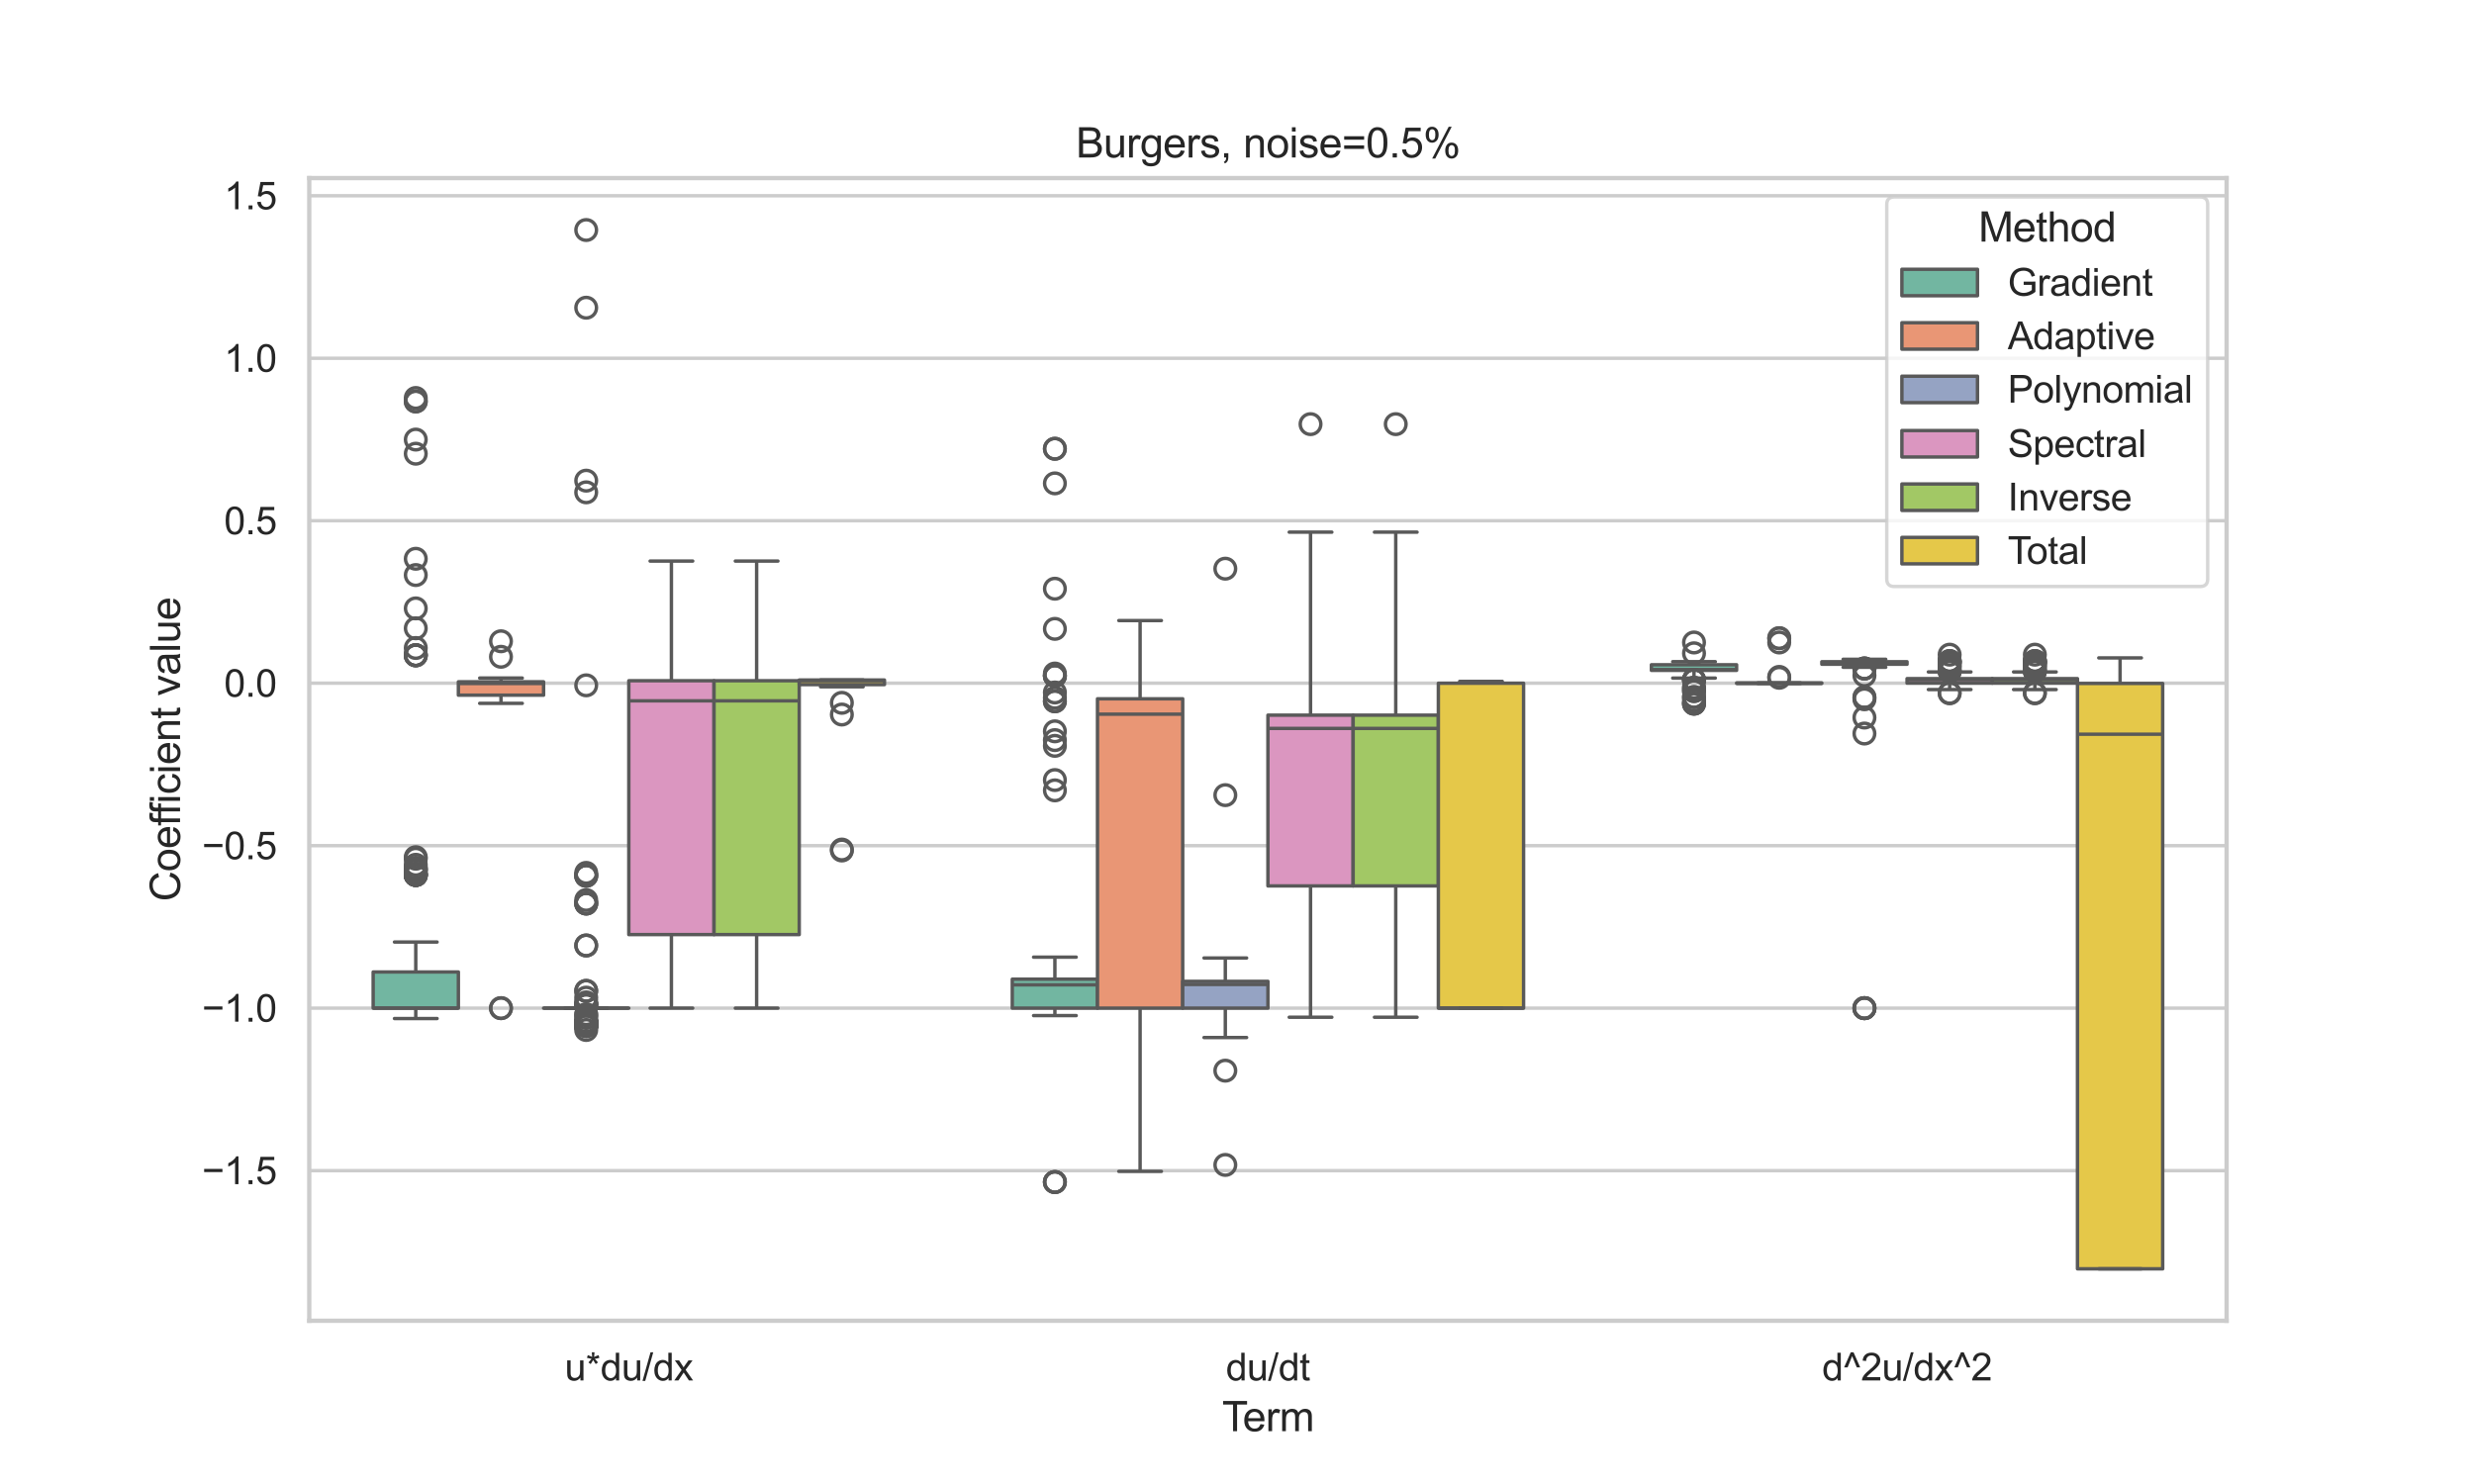 <?xml version="1.0" encoding="utf-8" standalone="no"?>
<!DOCTYPE svg PUBLIC "-//W3C//DTD SVG 1.1//EN"
  "http://www.w3.org/Graphics/SVG/1.1/DTD/svg11.dtd">
<svg xmlns:xlink="http://www.w3.org/1999/xlink" width="720pt" height="432pt" viewBox="0 0 720 432" xmlns="http://www.w3.org/2000/svg" version="1.1">
 <defs>
  <style type="text/css">*{stroke-linejoin: round; stroke-linecap: butt}</style>
 </defs>
 <g id="figure_1">
  <g id="patch_1">
   <path d="M 0 432 
L 720 432 
L 720 0 
L 0 0 
z
" style="fill: #ffffff"/>
  </g>
  <g id="axes_1">
   <g id="patch_2">
    <path d="M 90 384.48 
L 648 384.48 
L 648 51.84 
L 90 51.84 
z
" style="fill: #ffffff"/>
   </g>
   <g id="matplotlib.axis_1">
    <g id="xtick_1">
     <g id="text_1">
      <!-- u*du/dx -->
      <g style="fill: #262626" transform="translate(164.347 401.854) scale(0.11 -0.11)">
       <defs>
        <path id="ArialMT-75" d="M 2597 0 
L 2597 488 
Q 2209 -75 1544 -75 
Q 1250 -75 995 37 
Q 741 150 617 320 
Q 494 491 444 738 
Q 409 903 409 1263 
L 409 3319 
L 972 3319 
L 972 1478 
Q 972 1038 1006 884 
Q 1059 663 1231 536 
Q 1403 409 1656 409 
Q 1909 409 2131 539 
Q 2353 669 2445 892 
Q 2538 1116 2538 1541 
L 2538 3319 
L 3100 3319 
L 3100 0 
L 2597 0 
z
" transform="scale(0.016)"/>
        <path id="ArialMT-2a" d="M 200 3741 
L 344 4184 
Q 841 4009 1066 3881 
Q 1006 4447 1003 4659 
L 1456 4659 
Q 1447 4350 1384 3884 
Q 1706 4047 2122 4184 
L 2266 3741 
Q 1869 3609 1488 3566 
Q 1678 3400 2025 2975 
L 1650 2709 
Q 1469 2956 1222 3381 
Q 991 2941 816 2709 
L 447 2975 
Q 809 3422 966 3566 
Q 563 3644 200 3741 
z
" transform="scale(0.016)"/>
        <path id="ArialMT-64" d="M 2575 0 
L 2575 419 
Q 2259 -75 1647 -75 
Q 1250 -75 917 144 
Q 584 363 401 755 
Q 219 1147 219 1656 
Q 219 2153 384 2558 
Q 550 2963 881 3178 
Q 1213 3394 1622 3394 
Q 1922 3394 2156 3267 
Q 2391 3141 2538 2938 
L 2538 4581 
L 3097 4581 
L 3097 0 
L 2575 0 
z
M 797 1656 
Q 797 1019 1065 703 
Q 1334 388 1700 388 
Q 2069 388 2326 689 
Q 2584 991 2584 1609 
Q 2584 2291 2321 2609 
Q 2059 2928 1675 2928 
Q 1300 2928 1048 2622 
Q 797 2316 797 1656 
z
" transform="scale(0.016)"/>
        <path id="ArialMT-2f" d="M 0 -78 
L 1328 4659 
L 1778 4659 
L 453 -78 
L 0 -78 
z
" transform="scale(0.016)"/>
        <path id="ArialMT-78" d="M 47 0 
L 1259 1725 
L 138 3319 
L 841 3319 
L 1350 2541 
Q 1494 2319 1581 2169 
Q 1719 2375 1834 2534 
L 2394 3319 
L 3066 3319 
L 1919 1756 
L 3153 0 
L 2463 0 
L 1781 1031 
L 1600 1309 
L 728 0 
L 47 0 
z
" transform="scale(0.016)"/>
       </defs>
       <use xlink:href="#ArialMT-75"/>
       <use xlink:href="#ArialMT-2a" x="55.615"/>
       <use xlink:href="#ArialMT-64" x="94.531"/>
       <use xlink:href="#ArialMT-75" x="150.146"/>
       <use xlink:href="#ArialMT-2f" x="205.762"/>
       <use xlink:href="#ArialMT-64" x="233.545"/>
       <use xlink:href="#ArialMT-78" x="289.16"/>
      </g>
     </g>
    </g>
    <g id="xtick_2">
     <g id="text_2">
      <!-- du/dt -->
      <g style="fill: #262626" transform="translate(356.769 401.854) scale(0.11 -0.11)">
       <defs>
        <path id="ArialMT-74" d="M 1650 503 
L 1731 6 
Q 1494 -44 1306 -44 
Q 1000 -44 831 53 
Q 663 150 594 308 
Q 525 466 525 972 
L 525 2881 
L 113 2881 
L 113 3319 
L 525 3319 
L 525 4141 
L 1084 4478 
L 1084 3319 
L 1650 3319 
L 1650 2881 
L 1084 2881 
L 1084 941 
Q 1084 700 1114 631 
Q 1144 563 1211 522 
Q 1278 481 1403 481 
Q 1497 481 1650 503 
z
" transform="scale(0.016)"/>
       </defs>
       <use xlink:href="#ArialMT-64"/>
       <use xlink:href="#ArialMT-75" x="55.615"/>
       <use xlink:href="#ArialMT-2f" x="111.23"/>
       <use xlink:href="#ArialMT-64" x="139.014"/>
       <use xlink:href="#ArialMT-74" x="194.629"/>
      </g>
     </g>
    </g>
    <g id="xtick_3">
     <g id="text_3">
      <!-- d^2u/dx^2 -->
      <g style="fill: #262626" transform="translate(530.268 401.854) scale(0.11 -0.11)">
       <defs>
        <path id="ArialMT-5e" d="M 747 2156 
L 169 2156 
L 1272 4659 
L 1725 4659 
L 2834 2156 
L 2269 2156 
L 1497 4022 
L 747 2156 
z
" transform="scale(0.016)"/>
        <path id="ArialMT-32" d="M 3222 541 
L 3222 0 
L 194 0 
Q 188 203 259 391 
Q 375 700 629 1000 
Q 884 1300 1366 1694 
Q 2113 2306 2375 2664 
Q 2638 3022 2638 3341 
Q 2638 3675 2398 3904 
Q 2159 4134 1775 4134 
Q 1369 4134 1125 3890 
Q 881 3647 878 3216 
L 300 3275 
Q 359 3922 746 4261 
Q 1134 4600 1788 4600 
Q 2447 4600 2831 4234 
Q 3216 3869 3216 3328 
Q 3216 3053 3103 2787 
Q 2991 2522 2730 2228 
Q 2469 1934 1863 1422 
Q 1356 997 1212 845 
Q 1069 694 975 541 
L 3222 541 
z
" transform="scale(0.016)"/>
       </defs>
       <use xlink:href="#ArialMT-64"/>
       <use xlink:href="#ArialMT-5e" x="55.615"/>
       <use xlink:href="#ArialMT-32" x="102.539"/>
       <use xlink:href="#ArialMT-75" x="158.154"/>
       <use xlink:href="#ArialMT-2f" x="213.77"/>
       <use xlink:href="#ArialMT-64" x="241.553"/>
       <use xlink:href="#ArialMT-78" x="297.168"/>
       <use xlink:href="#ArialMT-5e" x="347.168"/>
       <use xlink:href="#ArialMT-32" x="394.092"/>
      </g>
     </g>
    </g>
    <g id="text_4">
     <!-- Term -->
     <g style="fill: #262626" transform="translate(355.671 416.629) scale(0.12 -0.12)">
      <defs>
       <path id="ArialMT-54" d="M 1659 0 
L 1659 4041 
L 150 4041 
L 150 4581 
L 3781 4581 
L 3781 4041 
L 2266 4041 
L 2266 0 
L 1659 0 
z
" transform="scale(0.016)"/>
       <path id="ArialMT-65" d="M 2694 1069 
L 3275 997 
Q 3138 488 2766 206 
Q 2394 -75 1816 -75 
Q 1088 -75 661 373 
Q 234 822 234 1631 
Q 234 2469 665 2931 
Q 1097 3394 1784 3394 
Q 2450 3394 2872 2941 
Q 3294 2488 3294 1666 
Q 3294 1616 3291 1516 
L 816 1516 
Q 847 969 1125 678 
Q 1403 388 1819 388 
Q 2128 388 2347 550 
Q 2566 713 2694 1069 
z
M 847 1978 
L 2700 1978 
Q 2663 2397 2488 2606 
Q 2219 2931 1791 2931 
Q 1403 2931 1139 2672 
Q 875 2413 847 1978 
z
" transform="scale(0.016)"/>
       <path id="ArialMT-72" d="M 416 0 
L 416 3319 
L 922 3319 
L 922 2816 
Q 1116 3169 1280 3281 
Q 1444 3394 1641 3394 
Q 1925 3394 2219 3213 
L 2025 2691 
Q 1819 2813 1613 2813 
Q 1428 2813 1281 2702 
Q 1134 2591 1072 2394 
Q 978 2094 978 1738 
L 978 0 
L 416 0 
z
" transform="scale(0.016)"/>
       <path id="ArialMT-6d" d="M 422 0 
L 422 3319 
L 925 3319 
L 925 2853 
Q 1081 3097 1340 3245 
Q 1600 3394 1931 3394 
Q 2300 3394 2536 3241 
Q 2772 3088 2869 2813 
Q 3263 3394 3894 3394 
Q 4388 3394 4653 3120 
Q 4919 2847 4919 2278 
L 4919 0 
L 4359 0 
L 4359 2091 
Q 4359 2428 4304 2576 
Q 4250 2725 4106 2815 
Q 3963 2906 3769 2906 
Q 3419 2906 3187 2673 
Q 2956 2441 2956 1928 
L 2956 0 
L 2394 0 
L 2394 2156 
Q 2394 2531 2256 2718 
Q 2119 2906 1806 2906 
Q 1569 2906 1367 2781 
Q 1166 2656 1075 2415 
Q 984 2175 984 1722 
L 984 0 
L 422 0 
z
" transform="scale(0.016)"/>
      </defs>
      <use xlink:href="#ArialMT-54"/>
      <use xlink:href="#ArialMT-65" x="49.959"/>
      <use xlink:href="#ArialMT-72" x="105.574"/>
      <use xlink:href="#ArialMT-6d" x="138.875"/>
     </g>
    </g>
   </g>
   <g id="matplotlib.axis_2">
    <g id="ytick_1">
     <g id="line2d_1">
      <path d="M 90 340.776 
L 648 340.776 
" clip-path="url(#pab7e85a061)" style="fill: none; stroke: #cccccc; stroke-linecap: round"/>
     </g>
     <g id="text_5">
      <!-- −1.5 -->
      <g style="fill: #262626" transform="translate(58.785 344.712) scale(0.11 -0.11)">
       <defs>
        <path id="ArialMT-2212" d="M 3381 1997 
L 356 1997 
L 356 2522 
L 3381 2522 
L 3381 1997 
z
" transform="scale(0.016)"/>
        <path id="ArialMT-31" d="M 2384 0 
L 1822 0 
L 1822 3584 
Q 1619 3391 1289 3197 
Q 959 3003 697 2906 
L 697 3450 
Q 1169 3672 1522 3987 
Q 1875 4303 2022 4600 
L 2384 4600 
L 2384 0 
z
" transform="scale(0.016)"/>
        <path id="ArialMT-2e" d="M 581 0 
L 581 641 
L 1222 641 
L 1222 0 
L 581 0 
z
" transform="scale(0.016)"/>
        <path id="ArialMT-35" d="M 266 1200 
L 856 1250 
Q 922 819 1161 601 
Q 1400 384 1738 384 
Q 2144 384 2425 690 
Q 2706 997 2706 1503 
Q 2706 1984 2436 2262 
Q 2166 2541 1728 2541 
Q 1456 2541 1237 2417 
Q 1019 2294 894 2097 
L 366 2166 
L 809 4519 
L 3088 4519 
L 3088 3981 
L 1259 3981 
L 1013 2750 
Q 1425 3038 1878 3038 
Q 2478 3038 2890 2622 
Q 3303 2206 3303 1553 
Q 3303 931 2941 478 
Q 2500 -78 1738 -78 
Q 1113 -78 717 272 
Q 322 622 266 1200 
z
" transform="scale(0.016)"/>
       </defs>
       <use xlink:href="#ArialMT-2212"/>
       <use xlink:href="#ArialMT-31" x="58.398"/>
       <use xlink:href="#ArialMT-2e" x="114.014"/>
       <use xlink:href="#ArialMT-35" x="141.797"/>
      </g>
     </g>
    </g>
    <g id="ytick_2">
     <g id="line2d_2">
      <path d="M 90 293.478 
L 648 293.478 
" clip-path="url(#pab7e85a061)" style="fill: none; stroke: #cccccc; stroke-linecap: round"/>
     </g>
     <g id="text_6">
      <!-- −1.0 -->
      <g style="fill: #262626" transform="translate(58.785 297.415) scale(0.11 -0.11)">
       <defs>
        <path id="ArialMT-30" d="M 266 2259 
Q 266 3072 433 3567 
Q 600 4063 929 4331 
Q 1259 4600 1759 4600 
Q 2128 4600 2406 4451 
Q 2684 4303 2865 4023 
Q 3047 3744 3150 3342 
Q 3253 2941 3253 2259 
Q 3253 1453 3087 958 
Q 2922 463 2592 192 
Q 2263 -78 1759 -78 
Q 1097 -78 719 397 
Q 266 969 266 2259 
z
M 844 2259 
Q 844 1131 1108 757 
Q 1372 384 1759 384 
Q 2147 384 2411 759 
Q 2675 1134 2675 2259 
Q 2675 3391 2411 3762 
Q 2147 4134 1753 4134 
Q 1366 4134 1134 3806 
Q 844 3388 844 2259 
z
" transform="scale(0.016)"/>
       </defs>
       <use xlink:href="#ArialMT-2212"/>
       <use xlink:href="#ArialMT-31" x="58.398"/>
       <use xlink:href="#ArialMT-2e" x="114.014"/>
       <use xlink:href="#ArialMT-30" x="141.797"/>
      </g>
     </g>
    </g>
    <g id="ytick_3">
     <g id="line2d_3">
      <path d="M 90 246.18 
L 648 246.18 
" clip-path="url(#pab7e85a061)" style="fill: none; stroke: #cccccc; stroke-linecap: round"/>
     </g>
     <g id="text_7">
      <!-- −0.5 -->
      <g style="fill: #262626" transform="translate(58.785 250.117) scale(0.11 -0.11)">
       <use xlink:href="#ArialMT-2212"/>
       <use xlink:href="#ArialMT-30" x="58.398"/>
       <use xlink:href="#ArialMT-2e" x="114.014"/>
       <use xlink:href="#ArialMT-35" x="141.797"/>
      </g>
     </g>
    </g>
    <g id="ytick_4">
     <g id="line2d_4">
      <path d="M 90 198.882 
L 648 198.882 
" clip-path="url(#pab7e85a061)" style="fill: none; stroke: #cccccc; stroke-linecap: round"/>
     </g>
     <g id="text_8">
      <!-- 0.0 -->
      <g style="fill: #262626" transform="translate(65.21 202.819) scale(0.11 -0.11)">
       <use xlink:href="#ArialMT-30"/>
       <use xlink:href="#ArialMT-2e" x="55.615"/>
       <use xlink:href="#ArialMT-30" x="83.398"/>
      </g>
     </g>
    </g>
    <g id="ytick_5">
     <g id="line2d_5">
      <path d="M 90 151.584 
L 648 151.584 
" clip-path="url(#pab7e85a061)" style="fill: none; stroke: #cccccc; stroke-linecap: round"/>
     </g>
     <g id="text_9">
      <!-- 0.5 -->
      <g style="fill: #262626" transform="translate(65.21 155.521) scale(0.11 -0.11)">
       <use xlink:href="#ArialMT-30"/>
       <use xlink:href="#ArialMT-2e" x="55.615"/>
       <use xlink:href="#ArialMT-35" x="83.398"/>
      </g>
     </g>
    </g>
    <g id="ytick_6">
     <g id="line2d_6">
      <path d="M 90 104.287 
L 648 104.287 
" clip-path="url(#pab7e85a061)" style="fill: none; stroke: #cccccc; stroke-linecap: round"/>
     </g>
     <g id="text_10">
      <!-- 1.0 -->
      <g style="fill: #262626" transform="translate(65.21 108.223) scale(0.11 -0.11)">
       <use xlink:href="#ArialMT-31"/>
       <use xlink:href="#ArialMT-2e" x="55.615"/>
       <use xlink:href="#ArialMT-30" x="83.398"/>
      </g>
     </g>
    </g>
    <g id="ytick_7">
     <g id="line2d_7">
      <path d="M 90 56.989 
L 648 56.989 
" clip-path="url(#pab7e85a061)" style="fill: none; stroke: #cccccc; stroke-linecap: round"/>
     </g>
     <g id="text_11">
      <!-- 1.5 -->
      <g style="fill: #262626" transform="translate(65.21 60.926) scale(0.11 -0.11)">
       <use xlink:href="#ArialMT-31"/>
       <use xlink:href="#ArialMT-2e" x="55.615"/>
       <use xlink:href="#ArialMT-35" x="83.398"/>
      </g>
     </g>
    </g>
    <g id="text_12">
     <!-- Coefficient value -->
     <g style="fill: #262626" transform="translate(52.4 262.411) rotate(-90) scale(0.12 -0.12)">
      <defs>
       <path id="ArialMT-43" d="M 3763 1606 
L 4369 1453 
Q 4178 706 3683 314 
Q 3188 -78 2472 -78 
Q 1731 -78 1267 223 
Q 803 525 561 1097 
Q 319 1669 319 2325 
Q 319 3041 592 3573 
Q 866 4106 1370 4382 
Q 1875 4659 2481 4659 
Q 3169 4659 3637 4309 
Q 4106 3959 4291 3325 
L 3694 3184 
Q 3534 3684 3231 3912 
Q 2928 4141 2469 4141 
Q 1941 4141 1586 3887 
Q 1231 3634 1087 3207 
Q 944 2781 944 2328 
Q 944 1744 1114 1308 
Q 1284 872 1643 656 
Q 2003 441 2422 441 
Q 2931 441 3284 734 
Q 3638 1028 3763 1606 
z
" transform="scale(0.016)"/>
       <path id="ArialMT-6f" d="M 213 1659 
Q 213 2581 725 3025 
Q 1153 3394 1769 3394 
Q 2453 3394 2887 2945 
Q 3322 2497 3322 1706 
Q 3322 1066 3130 698 
Q 2938 331 2570 128 
Q 2203 -75 1769 -75 
Q 1072 -75 642 372 
Q 213 819 213 1659 
z
M 791 1659 
Q 791 1022 1069 705 
Q 1347 388 1769 388 
Q 2188 388 2466 706 
Q 2744 1025 2744 1678 
Q 2744 2294 2464 2611 
Q 2184 2928 1769 2928 
Q 1347 2928 1069 2612 
Q 791 2297 791 1659 
z
" transform="scale(0.016)"/>
       <path id="ArialMT-66" d="M 556 0 
L 556 2881 
L 59 2881 
L 59 3319 
L 556 3319 
L 556 3672 
Q 556 4006 616 4169 
Q 697 4388 901 4523 
Q 1106 4659 1475 4659 
Q 1713 4659 2000 4603 
L 1916 4113 
Q 1741 4144 1584 4144 
Q 1328 4144 1222 4034 
Q 1116 3925 1116 3625 
L 1116 3319 
L 1763 3319 
L 1763 2881 
L 1116 2881 
L 1116 0 
L 556 0 
z
" transform="scale(0.016)"/>
       <path id="ArialMT-69" d="M 425 3934 
L 425 4581 
L 988 4581 
L 988 3934 
L 425 3934 
z
M 425 0 
L 425 3319 
L 988 3319 
L 988 0 
L 425 0 
z
" transform="scale(0.016)"/>
       <path id="ArialMT-63" d="M 2588 1216 
L 3141 1144 
Q 3050 572 2676 248 
Q 2303 -75 1759 -75 
Q 1078 -75 664 370 
Q 250 816 250 1647 
Q 250 2184 428 2587 
Q 606 2991 970 3192 
Q 1334 3394 1763 3394 
Q 2303 3394 2647 3120 
Q 2991 2847 3088 2344 
L 2541 2259 
Q 2463 2594 2264 2762 
Q 2066 2931 1784 2931 
Q 1359 2931 1093 2626 
Q 828 2322 828 1663 
Q 828 994 1084 691 
Q 1341 388 1753 388 
Q 2084 388 2306 591 
Q 2528 794 2588 1216 
z
" transform="scale(0.016)"/>
       <path id="ArialMT-6e" d="M 422 0 
L 422 3319 
L 928 3319 
L 928 2847 
Q 1294 3394 1984 3394 
Q 2284 3394 2536 3286 
Q 2788 3178 2913 3003 
Q 3038 2828 3088 2588 
Q 3119 2431 3119 2041 
L 3119 0 
L 2556 0 
L 2556 2019 
Q 2556 2363 2490 2533 
Q 2425 2703 2258 2804 
Q 2091 2906 1866 2906 
Q 1506 2906 1245 2678 
Q 984 2450 984 1813 
L 984 0 
L 422 0 
z
" transform="scale(0.016)"/>
       <path id="ArialMT-20" transform="scale(0.016)"/>
       <path id="ArialMT-76" d="M 1344 0 
L 81 3319 
L 675 3319 
L 1388 1331 
Q 1503 1009 1600 663 
Q 1675 925 1809 1294 
L 2547 3319 
L 3125 3319 
L 1869 0 
L 1344 0 
z
" transform="scale(0.016)"/>
       <path id="ArialMT-61" d="M 2588 409 
Q 2275 144 1986 34 
Q 1697 -75 1366 -75 
Q 819 -75 525 192 
Q 231 459 231 875 
Q 231 1119 342 1320 
Q 453 1522 633 1644 
Q 813 1766 1038 1828 
Q 1203 1872 1538 1913 
Q 2219 1994 2541 2106 
Q 2544 2222 2544 2253 
Q 2544 2597 2384 2738 
Q 2169 2928 1744 2928 
Q 1347 2928 1158 2789 
Q 969 2650 878 2297 
L 328 2372 
Q 403 2725 575 2942 
Q 747 3159 1072 3276 
Q 1397 3394 1825 3394 
Q 2250 3394 2515 3294 
Q 2781 3194 2906 3042 
Q 3031 2891 3081 2659 
Q 3109 2516 3109 2141 
L 3109 1391 
Q 3109 606 3145 398 
Q 3181 191 3288 0 
L 2700 0 
Q 2613 175 2588 409 
z
M 2541 1666 
Q 2234 1541 1622 1453 
Q 1275 1403 1131 1340 
Q 988 1278 909 1158 
Q 831 1038 831 891 
Q 831 666 1001 516 
Q 1172 366 1500 366 
Q 1825 366 2078 508 
Q 2331 650 2450 897 
Q 2541 1088 2541 1459 
L 2541 1666 
z
" transform="scale(0.016)"/>
       <path id="ArialMT-6c" d="M 409 0 
L 409 4581 
L 972 4581 
L 972 0 
L 409 0 
z
" transform="scale(0.016)"/>
      </defs>
      <use xlink:href="#ArialMT-43"/>
      <use xlink:href="#ArialMT-6f" x="72.217"/>
      <use xlink:href="#ArialMT-65" x="127.832"/>
      <use xlink:href="#ArialMT-66" x="183.447"/>
      <use xlink:href="#ArialMT-66" x="209.48"/>
      <use xlink:href="#ArialMT-69" x="237.264"/>
      <use xlink:href="#ArialMT-63" x="259.48"/>
      <use xlink:href="#ArialMT-69" x="309.48"/>
      <use xlink:href="#ArialMT-65" x="331.697"/>
      <use xlink:href="#ArialMT-6e" x="387.312"/>
      <use xlink:href="#ArialMT-74" x="442.928"/>
      <use xlink:href="#ArialMT-20" x="470.711"/>
      <use xlink:href="#ArialMT-76" x="498.494"/>
      <use xlink:href="#ArialMT-61" x="548.494"/>
      <use xlink:href="#ArialMT-6c" x="604.109"/>
      <use xlink:href="#ArialMT-75" x="626.326"/>
      <use xlink:href="#ArialMT-65" x="681.941"/>
     </g>
    </g>
   </g>
   <g id="patch_3">
    <path d="M 183 198.882 
L 183 198.882 
L 183 198.882 
L 183 198.882 
z
" clip-path="url(#pab7e85a061)" style="fill: #72b6a1; stroke: #595959; stroke-linejoin: miter"/>
   </g>
   <g id="patch_4">
    <path d="M 183 198.882 
L 183 198.882 
L 183 198.882 
L 183 198.882 
z
" clip-path="url(#pab7e85a061)" style="fill: #e99675; stroke: #595959; stroke-linejoin: miter"/>
   </g>
   <g id="patch_5">
    <path d="M 183 198.882 
L 183 198.882 
L 183 198.882 
L 183 198.882 
z
" clip-path="url(#pab7e85a061)" style="fill: #95a3c3; stroke: #595959; stroke-linejoin: miter"/>
   </g>
   <g id="patch_6">
    <path d="M 183 198.882 
L 183 198.882 
L 183 198.882 
L 183 198.882 
z
" clip-path="url(#pab7e85a061)" style="fill: #db96c0; stroke: #595959; stroke-linejoin: miter"/>
   </g>
   <g id="patch_7">
    <path d="M 183 198.882 
L 183 198.882 
L 183 198.882 
L 183 198.882 
z
" clip-path="url(#pab7e85a061)" style="fill: #a2c865; stroke: #595959; stroke-linejoin: miter"/>
   </g>
   <g id="patch_8">
    <path d="M 183 198.882 
L 183 198.882 
L 183 198.882 
L 183 198.882 
z
" clip-path="url(#pab7e85a061)" style="fill: #e5c849; stroke: #595959; stroke-linejoin: miter"/>
   </g>
   <g id="patch_9">
    <path d="M 108.6 293.478 
L 133.4 293.478 
L 133.4 282.951 
L 108.6 282.951 
L 108.6 293.478 
z
" clip-path="url(#pab7e85a061)" style="fill: #72b6a1; stroke: #595959; stroke-linejoin: miter"/>
   </g>
   <g id="line2d_8">
    <path d="M 121 293.478 
L 121 296.499 
" clip-path="url(#pab7e85a061)" style="fill: none; stroke: #595959"/>
   </g>
   <g id="line2d_9">
    <path d="M 121 282.951 
L 121 274.23 
" clip-path="url(#pab7e85a061)" style="fill: none; stroke: #595959"/>
   </g>
   <g id="line2d_10">
    <path d="M 114.8 296.499 
L 127.2 296.499 
" clip-path="url(#pab7e85a061)" style="fill: none; stroke: #595959; stroke-linecap: round"/>
   </g>
   <g id="line2d_11">
    <path d="M 114.8 274.23 
L 127.2 274.23 
" clip-path="url(#pab7e85a061)" style="fill: none; stroke: #595959; stroke-linecap: round"/>
   </g>
   <g id="line2d_12">
    <defs>
     <path id="mc45debd031" d="M 0 3 
C 0.796 3 1.559 2.684 2.121 2.121 
C 2.684 1.559 3 0.796 3 0 
C 3 -0.796 2.684 -1.559 2.121 -2.121 
C 1.559 -2.684 0.796 -3 0 -3 
C -0.796 -3 -1.559 -2.684 -2.121 -2.121 
C -2.684 -1.559 -3 -0.796 -3 0 
C -3 0.796 -2.684 1.559 -2.121 2.121 
C -1.559 2.684 -0.796 3 0 3 
z
" style="stroke: #595959"/>
    </defs>
    <g clip-path="url(#pab7e85a061)">
     <use xlink:href="#mc45debd031" x="121" y="249.978" style="fill-opacity: 0; stroke: #595959"/>
     <use xlink:href="#mc45debd031" x="121" y="116.863" style="fill-opacity: 0; stroke: #595959"/>
     <use xlink:href="#mc45debd031" x="121" y="115.856" style="fill-opacity: 0; stroke: #595959"/>
     <use xlink:href="#mc45debd031" x="121" y="190.751" style="fill-opacity: 0; stroke: #595959"/>
     <use xlink:href="#mc45debd031" x="121" y="190.751" style="fill-opacity: 0; stroke: #595959"/>
     <use xlink:href="#mc45debd031" x="121" y="252.97" style="fill-opacity: 0; stroke: #595959"/>
     <use xlink:href="#mc45debd031" x="121" y="182.898" style="fill-opacity: 0; stroke: #595959"/>
     <use xlink:href="#mc45debd031" x="121" y="249.531" style="fill-opacity: 0; stroke: #595959"/>
     <use xlink:href="#mc45debd031" x="121" y="127.963" style="fill-opacity: 0; stroke: #595959"/>
     <use xlink:href="#mc45debd031" x="121" y="177.104" style="fill-opacity: 0; stroke: #595959"/>
     <use xlink:href="#mc45debd031" x="121" y="162.66" style="fill-opacity: 0; stroke: #595959"/>
     <use xlink:href="#mc45debd031" x="121" y="251.742" style="fill-opacity: 0; stroke: #595959"/>
     <use xlink:href="#mc45debd031" x="121" y="254.697" style="fill-opacity: 0; stroke: #595959"/>
     <use xlink:href="#mc45debd031" x="121" y="254.697" style="fill-opacity: 0; stroke: #595959"/>
     <use xlink:href="#mc45debd031" x="121" y="252.611" style="fill-opacity: 0; stroke: #595959"/>
     <use xlink:href="#mc45debd031" x="121" y="254.292" style="fill-opacity: 0; stroke: #595959"/>
     <use xlink:href="#mc45debd031" x="121" y="254.697" style="fill-opacity: 0; stroke: #595959"/>
     <use xlink:href="#mc45debd031" x="121" y="190.751" style="fill-opacity: 0; stroke: #595959"/>
     <use xlink:href="#mc45debd031" x="121" y="254.697" style="fill-opacity: 0; stroke: #595959"/>
     <use xlink:href="#mc45debd031" x="121" y="252.97" style="fill-opacity: 0; stroke: #595959"/>
     <use xlink:href="#mc45debd031" x="121" y="132.075" style="fill-opacity: 0; stroke: #595959"/>
     <use xlink:href="#mc45debd031" x="121" y="116.863" style="fill-opacity: 0; stroke: #595959"/>
     <use xlink:href="#mc45debd031" x="121" y="167.401" style="fill-opacity: 0; stroke: #595959"/>
     <use xlink:href="#mc45debd031" x="121" y="253.471" style="fill-opacity: 0; stroke: #595959"/>
     <use xlink:href="#mc45debd031" x="121" y="254.697" style="fill-opacity: 0; stroke: #595959"/>
     <use xlink:href="#mc45debd031" x="121" y="253.351" style="fill-opacity: 0; stroke: #595959"/>
     <use xlink:href="#mc45debd031" x="121" y="190.751" style="fill-opacity: 0; stroke: #595959"/>
     <use xlink:href="#mc45debd031" x="121" y="254.697" style="fill-opacity: 0; stroke: #595959"/>
     <use xlink:href="#mc45debd031" x="121" y="254.697" style="fill-opacity: 0; stroke: #595959"/>
     <use xlink:href="#mc45debd031" x="121" y="188.633" style="fill-opacity: 0; stroke: #595959"/>
    </g>
   </g>
   <g id="patch_10">
    <path d="M 294.6 293.478 
L 319.4 293.478 
L 319.4 285.044 
L 294.6 285.044 
L 294.6 293.478 
z
" clip-path="url(#pab7e85a061)" style="fill: #72b6a1; stroke: #595959; stroke-linejoin: miter"/>
   </g>
   <g id="line2d_13">
    <path d="M 307 293.478 
L 307 295.645 
" clip-path="url(#pab7e85a061)" style="fill: none; stroke: #595959"/>
   </g>
   <g id="line2d_14">
    <path d="M 307 285.044 
L 307 278.623 
" clip-path="url(#pab7e85a061)" style="fill: none; stroke: #595959"/>
   </g>
   <g id="line2d_15">
    <path d="M 300.8 295.645 
L 313.2 295.645 
" clip-path="url(#pab7e85a061)" style="fill: none; stroke: #595959; stroke-linecap: round"/>
   </g>
   <g id="line2d_16">
    <path d="M 300.8 278.623 
L 313.2 278.623 
" clip-path="url(#pab7e85a061)" style="fill: none; stroke: #595959; stroke-linecap: round"/>
   </g>
   <g id="line2d_17">
    <g clip-path="url(#pab7e85a061)">
     <use xlink:href="#mc45debd031" x="307" y="344.1" style="fill-opacity: 0; stroke: #595959"/>
     <use xlink:href="#mc45debd031" x="307" y="344.1" style="fill-opacity: 0; stroke: #595959"/>
     <use xlink:href="#mc45debd031" x="307" y="344.1" style="fill-opacity: 0; stroke: #595959"/>
     <use xlink:href="#mc45debd031" x="307" y="130.637" style="fill-opacity: 0; stroke: #595959"/>
     <use xlink:href="#mc45debd031" x="307" y="230.08" style="fill-opacity: 0; stroke: #595959"/>
     <use xlink:href="#mc45debd031" x="307" y="196.711" style="fill-opacity: 0; stroke: #595959"/>
     <use xlink:href="#mc45debd031" x="307" y="196.711" style="fill-opacity: 0; stroke: #595959"/>
     <use xlink:href="#mc45debd031" x="307" y="215.448" style="fill-opacity: 0; stroke: #595959"/>
     <use xlink:href="#mc45debd031" x="307" y="183.066" style="fill-opacity: 0; stroke: #595959"/>
     <use xlink:href="#mc45debd031" x="307" y="196.068" style="fill-opacity: 0; stroke: #595959"/>
     <use xlink:href="#mc45debd031" x="307" y="171.374" style="fill-opacity: 0; stroke: #595959"/>
     <use xlink:href="#mc45debd031" x="307" y="204.152" style="fill-opacity: 0; stroke: #595959"/>
     <use xlink:href="#mc45debd031" x="307" y="196.711" style="fill-opacity: 0; stroke: #595959"/>
     <use xlink:href="#mc45debd031" x="307" y="204.152" style="fill-opacity: 0; stroke: #595959"/>
     <use xlink:href="#mc45debd031" x="307" y="140.711" style="fill-opacity: 0; stroke: #595959"/>
     <use xlink:href="#mc45debd031" x="307" y="130.637" style="fill-opacity: 0; stroke: #595959"/>
     <use xlink:href="#mc45debd031" x="307" y="227.076" style="fill-opacity: 0; stroke: #595959"/>
     <use xlink:href="#mc45debd031" x="307" y="196.711" style="fill-opacity: 0; stroke: #595959"/>
     <use xlink:href="#mc45debd031" x="307" y="201.585" style="fill-opacity: 0; stroke: #595959"/>
     <use xlink:href="#mc45debd031" x="307" y="212.893" style="fill-opacity: 0; stroke: #595959"/>
     <use xlink:href="#mc45debd031" x="307" y="203.143" style="fill-opacity: 0; stroke: #595959"/>
     <use xlink:href="#mc45debd031" x="307" y="217.121" style="fill-opacity: 0; stroke: #595959"/>
    </g>
   </g>
   <g id="patch_11">
    <path d="M 480.6 195.148 
L 505.4 195.148 
L 505.4 193.512 
L 480.6 193.512 
L 480.6 195.148 
z
" clip-path="url(#pab7e85a061)" style="fill: #72b6a1; stroke: #595959; stroke-linejoin: miter"/>
   </g>
   <g id="line2d_18">
    <path d="M 493 195.148 
L 493 197.388 
" clip-path="url(#pab7e85a061)" style="fill: none; stroke: #595959"/>
   </g>
   <g id="line2d_19">
    <path d="M 493 193.512 
L 493 192.619 
" clip-path="url(#pab7e85a061)" style="fill: none; stroke: #595959"/>
   </g>
   <g id="line2d_20">
    <path d="M 486.8 197.388 
L 499.2 197.388 
" clip-path="url(#pab7e85a061)" style="fill: none; stroke: #595959; stroke-linecap: round"/>
   </g>
   <g id="line2d_21">
    <path d="M 486.8 192.619 
L 499.2 192.619 
" clip-path="url(#pab7e85a061)" style="fill: none; stroke: #595959; stroke-linecap: round"/>
   </g>
   <g id="line2d_22">
    <g clip-path="url(#pab7e85a061)">
     <use xlink:href="#mc45debd031" x="493" y="200.219" style="fill-opacity: 0; stroke: #595959"/>
     <use xlink:href="#mc45debd031" x="493" y="204.811" style="fill-opacity: 0; stroke: #595959"/>
     <use xlink:href="#mc45debd031" x="493" y="197.919" style="fill-opacity: 0; stroke: #595959"/>
     <use xlink:href="#mc45debd031" x="493" y="202.935" style="fill-opacity: 0; stroke: #595959"/>
     <use xlink:href="#mc45debd031" x="493" y="204.811" style="fill-opacity: 0; stroke: #595959"/>
     <use xlink:href="#mc45debd031" x="493" y="197.919" style="fill-opacity: 0; stroke: #595959"/>
     <use xlink:href="#mc45debd031" x="493" y="202.935" style="fill-opacity: 0; stroke: #595959"/>
     <use xlink:href="#mc45debd031" x="493" y="201.199" style="fill-opacity: 0; stroke: #595959"/>
     <use xlink:href="#mc45debd031" x="493" y="203.937" style="fill-opacity: 0; stroke: #595959"/>
     <use xlink:href="#mc45debd031" x="493" y="197.919" style="fill-opacity: 0; stroke: #595959"/>
     <use xlink:href="#mc45debd031" x="493" y="200.219" style="fill-opacity: 0; stroke: #595959"/>
     <use xlink:href="#mc45debd031" x="493" y="197.919" style="fill-opacity: 0; stroke: #595959"/>
     <use xlink:href="#mc45debd031" x="493" y="204.853" style="fill-opacity: 0; stroke: #595959"/>
     <use xlink:href="#mc45debd031" x="493" y="201.121" style="fill-opacity: 0; stroke: #595959"/>
     <use xlink:href="#mc45debd031" x="493" y="187.029" style="fill-opacity: 0; stroke: #595959"/>
     <use xlink:href="#mc45debd031" x="493" y="190.176" style="fill-opacity: 0; stroke: #595959"/>
    </g>
   </g>
   <g id="patch_12">
    <path d="M 133.4 202.371 
L 158.2 202.371 
L 158.2 198.478 
L 133.4 198.478 
L 133.4 202.371 
z
" clip-path="url(#pab7e85a061)" style="fill: #e99675; stroke: #595959; stroke-linejoin: miter"/>
   </g>
   <g id="line2d_23">
    <path d="M 145.8 202.371 
L 145.8 204.75 
" clip-path="url(#pab7e85a061)" style="fill: none; stroke: #595959"/>
   </g>
   <g id="line2d_24">
    <path d="M 145.8 198.478 
L 145.8 197.383 
" clip-path="url(#pab7e85a061)" style="fill: none; stroke: #595959"/>
   </g>
   <g id="line2d_25">
    <path d="M 139.6 204.75 
L 152 204.75 
" clip-path="url(#pab7e85a061)" style="fill: none; stroke: #595959; stroke-linecap: round"/>
   </g>
   <g id="line2d_26">
    <path d="M 139.6 197.383 
L 152 197.383 
" clip-path="url(#pab7e85a061)" style="fill: none; stroke: #595959; stroke-linecap: round"/>
   </g>
   <g id="line2d_27">
    <g clip-path="url(#pab7e85a061)">
     <use xlink:href="#mc45debd031" x="145.8" y="293.478" style="fill-opacity: 0; stroke: #595959"/>
     <use xlink:href="#mc45debd031" x="145.8" y="293.478" style="fill-opacity: 0; stroke: #595959"/>
     <use xlink:href="#mc45debd031" x="145.8" y="191.192" style="fill-opacity: 0; stroke: #595959"/>
     <use xlink:href="#mc45debd031" x="145.8" y="186.675" style="fill-opacity: 0; stroke: #595959"/>
    </g>
   </g>
   <g id="patch_13">
    <path d="M 319.4 293.478 
L 344.2 293.478 
L 344.2 203.417 
L 319.4 203.417 
L 319.4 293.478 
z
" clip-path="url(#pab7e85a061)" style="fill: #e99675; stroke: #595959; stroke-linejoin: miter"/>
   </g>
   <g id="line2d_28">
    <path d="M 331.8 293.478 
L 331.8 340.999 
" clip-path="url(#pab7e85a061)" style="fill: none; stroke: #595959"/>
   </g>
   <g id="line2d_29">
    <path d="M 331.8 203.417 
L 331.8 180.646 
" clip-path="url(#pab7e85a061)" style="fill: none; stroke: #595959"/>
   </g>
   <g id="line2d_30">
    <path d="M 325.6 340.999 
L 338 340.999 
" clip-path="url(#pab7e85a061)" style="fill: none; stroke: #595959; stroke-linecap: round"/>
   </g>
   <g id="line2d_31">
    <path d="M 325.6 180.646 
L 338 180.646 
" clip-path="url(#pab7e85a061)" style="fill: none; stroke: #595959; stroke-linecap: round"/>
   </g>
   <g id="line2d_32"/>
   <g id="patch_14">
    <path d="M 505.4 198.944 
L 530.2 198.944 
L 530.2 198.801 
L 505.4 198.801 
L 505.4 198.944 
z
" clip-path="url(#pab7e85a061)" style="fill: #e99675; stroke: #595959; stroke-linejoin: miter"/>
   </g>
   <g id="line2d_33">
    <path d="M 517.8 198.944 
L 517.8 198.978 
" clip-path="url(#pab7e85a061)" style="fill: none; stroke: #595959"/>
   </g>
   <g id="line2d_34">
    <path d="M 517.8 198.801 
L 517.8 198.796 
" clip-path="url(#pab7e85a061)" style="fill: none; stroke: #595959"/>
   </g>
   <g id="line2d_35">
    <path d="M 511.6 198.978 
L 524 198.978 
" clip-path="url(#pab7e85a061)" style="fill: none; stroke: #595959; stroke-linecap: round"/>
   </g>
   <g id="line2d_36">
    <path d="M 511.6 198.796 
L 524 198.796 
" clip-path="url(#pab7e85a061)" style="fill: none; stroke: #595959; stroke-linecap: round"/>
   </g>
   <g id="line2d_37">
    <g clip-path="url(#pab7e85a061)">
     <use xlink:href="#mc45debd031" x="517.8" y="187.029" style="fill-opacity: 0; stroke: #595959"/>
     <use xlink:href="#mc45debd031" x="517.8" y="185.786" style="fill-opacity: 0; stroke: #595959"/>
     <use xlink:href="#mc45debd031" x="517.8" y="197.043" style="fill-opacity: 0; stroke: #595959"/>
     <use xlink:href="#mc45debd031" x="517.8" y="197.307" style="fill-opacity: 0; stroke: #595959"/>
     <use xlink:href="#mc45debd031" x="517.8" y="185.786" style="fill-opacity: 0; stroke: #595959"/>
    </g>
   </g>
   <g id="patch_15">
    <path d="M 158.2 293.478 
L 183 293.478 
L 183 293.478 
L 158.2 293.478 
L 158.2 293.478 
z
" clip-path="url(#pab7e85a061)" style="fill: #95a3c3; stroke: #595959; stroke-linejoin: miter"/>
   </g>
   <g id="line2d_38">
    <path d="M 170.6 293.478 
L 170.6 293.478 
" clip-path="url(#pab7e85a061)" style="fill: none; stroke: #595959"/>
   </g>
   <g id="line2d_39">
    <path d="M 170.6 293.478 
L 170.6 293.478 
" clip-path="url(#pab7e85a061)" style="fill: none; stroke: #595959"/>
   </g>
   <g id="line2d_40">
    <path d="M 164.4 293.478 
L 176.8 293.478 
" clip-path="url(#pab7e85a061)" style="fill: none; stroke: #595959; stroke-linecap: round"/>
   </g>
   <g id="line2d_41">
    <path d="M 164.4 293.478 
L 176.8 293.478 
" clip-path="url(#pab7e85a061)" style="fill: none; stroke: #595959; stroke-linecap: round"/>
   </g>
   <g id="line2d_42">
    <g clip-path="url(#pab7e85a061)">
     <use xlink:href="#mc45debd031" x="170.6" y="297.774" style="fill-opacity: 0; stroke: #595959"/>
     <use xlink:href="#mc45debd031" x="170.6" y="295.503" style="fill-opacity: 0; stroke: #595959"/>
     <use xlink:href="#mc45debd031" x="170.6" y="298.393" style="fill-opacity: 0; stroke: #595959"/>
     <use xlink:href="#mc45debd031" x="170.6" y="298.424" style="fill-opacity: 0; stroke: #595959"/>
     <use xlink:href="#mc45debd031" x="170.6" y="298.726" style="fill-opacity: 0; stroke: #595959"/>
     <use xlink:href="#mc45debd031" x="170.6" y="295.248" style="fill-opacity: 0; stroke: #595959"/>
     <use xlink:href="#mc45debd031" x="170.6" y="297.73" style="fill-opacity: 0; stroke: #595959"/>
     <use xlink:href="#mc45debd031" x="170.6" y="297.73" style="fill-opacity: 0; stroke: #595959"/>
     <use xlink:href="#mc45debd031" x="170.6" y="297.73" style="fill-opacity: 0; stroke: #595959"/>
     <use xlink:href="#mc45debd031" x="170.6" y="297.503" style="fill-opacity: 0; stroke: #595959"/>
     <use xlink:href="#mc45debd031" x="170.6" y="298.393" style="fill-opacity: 0; stroke: #595959"/>
     <use xlink:href="#mc45debd031" x="170.6" y="298.726" style="fill-opacity: 0; stroke: #595959"/>
     <use xlink:href="#mc45debd031" x="170.6" y="296.333" style="fill-opacity: 0; stroke: #595959"/>
     <use xlink:href="#mc45debd031" x="170.6" y="297.73" style="fill-opacity: 0; stroke: #595959"/>
     <use xlink:href="#mc45debd031" x="170.6" y="298.393" style="fill-opacity: 0; stroke: #595959"/>
     <use xlink:href="#mc45debd031" x="170.6" y="298.52" style="fill-opacity: 0; stroke: #595959"/>
     <use xlink:href="#mc45debd031" x="170.6" y="297.73" style="fill-opacity: 0; stroke: #595959"/>
     <use xlink:href="#mc45debd031" x="170.6" y="299.834" style="fill-opacity: 0; stroke: #595959"/>
     <use xlink:href="#mc45debd031" x="170.6" y="298.393" style="fill-opacity: 0; stroke: #595959"/>
     <use xlink:href="#mc45debd031" x="170.6" y="297.774" style="fill-opacity: 0; stroke: #595959"/>
     <use xlink:href="#mc45debd031" x="170.6" y="298.393" style="fill-opacity: 0; stroke: #595959"/>
     <use xlink:href="#mc45debd031" x="170.6" y="298.424" style="fill-opacity: 0; stroke: #595959"/>
     <use xlink:href="#mc45debd031" x="170.6" y="297.73" style="fill-opacity: 0; stroke: #595959"/>
     <use xlink:href="#mc45debd031" x="170.6" y="298.393" style="fill-opacity: 0; stroke: #595959"/>
     <use xlink:href="#mc45debd031" x="170.6" y="297.91" style="fill-opacity: 0; stroke: #595959"/>
     <use xlink:href="#mc45debd031" x="170.6" y="297.73" style="fill-opacity: 0; stroke: #595959"/>
     <use xlink:href="#mc45debd031" x="170.6" y="298.393" style="fill-opacity: 0; stroke: #595959"/>
     <use xlink:href="#mc45debd031" x="170.6" y="298.393" style="fill-opacity: 0; stroke: #595959"/>
     <use xlink:href="#mc45debd031" x="170.6" y="298.393" style="fill-opacity: 0; stroke: #595959"/>
     <use xlink:href="#mc45debd031" x="170.6" y="297.73" style="fill-opacity: 0; stroke: #595959"/>
     <use xlink:href="#mc45debd031" x="170.6" y="298.424" style="fill-opacity: 0; stroke: #595959"/>
     <use xlink:href="#mc45debd031" x="170.6" y="297.73" style="fill-opacity: 0; stroke: #595959"/>
     <use xlink:href="#mc45debd031" x="170.6" y="298.393" style="fill-opacity: 0; stroke: #595959"/>
     <use xlink:href="#mc45debd031" x="170.6" y="297.73" style="fill-opacity: 0; stroke: #595959"/>
     <use xlink:href="#mc45debd031" x="170.6" y="298.393" style="fill-opacity: 0; stroke: #595959"/>
     <use xlink:href="#mc45debd031" x="170.6" y="297.305" style="fill-opacity: 0; stroke: #595959"/>
     <use xlink:href="#mc45debd031" x="170.6" y="298.393" style="fill-opacity: 0; stroke: #595959"/>
     <use xlink:href="#mc45debd031" x="170.6" y="89.573" style="fill-opacity: 0; stroke: #595959"/>
     <use xlink:href="#mc45debd031" x="170.6" y="254.926" style="fill-opacity: 0; stroke: #595959"/>
     <use xlink:href="#mc45debd031" x="170.6" y="143.32" style="fill-opacity: 0; stroke: #595959"/>
     <use xlink:href="#mc45debd031" x="170.6" y="262.006" style="fill-opacity: 0; stroke: #595959"/>
     <use xlink:href="#mc45debd031" x="170.6" y="254.926" style="fill-opacity: 0; stroke: #595959"/>
     <use xlink:href="#mc45debd031" x="170.6" y="254.926" style="fill-opacity: 0; stroke: #595959"/>
     <use xlink:href="#mc45debd031" x="170.6" y="275.231" style="fill-opacity: 0; stroke: #595959"/>
     <use xlink:href="#mc45debd031" x="170.6" y="275.231" style="fill-opacity: 0; stroke: #595959"/>
     <use xlink:href="#mc45debd031" x="170.6" y="292.627" style="fill-opacity: 0; stroke: #595959"/>
     <use xlink:href="#mc45debd031" x="170.6" y="288.448" style="fill-opacity: 0; stroke: #595959"/>
     <use xlink:href="#mc45debd031" x="170.6" y="288.448" style="fill-opacity: 0; stroke: #595959"/>
     <use xlink:href="#mc45debd031" x="170.6" y="199.5" style="fill-opacity: 0; stroke: #595959"/>
     <use xlink:href="#mc45debd031" x="170.6" y="263.017" style="fill-opacity: 0; stroke: #595959"/>
     <use xlink:href="#mc45debd031" x="170.6" y="263.017" style="fill-opacity: 0; stroke: #595959"/>
     <use xlink:href="#mc45debd031" x="170.6" y="292.418" style="fill-opacity: 0; stroke: #595959"/>
     <use xlink:href="#mc45debd031" x="170.6" y="292.418" style="fill-opacity: 0; stroke: #595959"/>
     <use xlink:href="#mc45debd031" x="170.6" y="263.017" style="fill-opacity: 0; stroke: #595959"/>
     <use xlink:href="#mc45debd031" x="170.6" y="254.099" style="fill-opacity: 0; stroke: #595959"/>
     <use xlink:href="#mc45debd031" x="170.6" y="139.919" style="fill-opacity: 0; stroke: #595959"/>
     <use xlink:href="#mc45debd031" x="170.6" y="290.413" style="fill-opacity: 0; stroke: #595959"/>
     <use xlink:href="#mc45debd031" x="170.6" y="292.418" style="fill-opacity: 0; stroke: #595959"/>
     <use xlink:href="#mc45debd031" x="170.6" y="66.96" style="fill-opacity: 0; stroke: #595959"/>
     <use xlink:href="#mc45debd031" x="170.6" y="291.792" style="fill-opacity: 0; stroke: #595959"/>
    </g>
   </g>
   <g id="patch_16">
    <path d="M 344.2 293.478 
L 369 293.478 
L 369 285.671 
L 344.2 285.671 
L 344.2 293.478 
z
" clip-path="url(#pab7e85a061)" style="fill: #95a3c3; stroke: #595959; stroke-linejoin: miter"/>
   </g>
   <g id="line2d_43">
    <path d="M 356.6 293.478 
L 356.6 302.031 
" clip-path="url(#pab7e85a061)" style="fill: none; stroke: #595959"/>
   </g>
   <g id="line2d_44">
    <path d="M 356.6 285.671 
L 356.6 278.872 
" clip-path="url(#pab7e85a061)" style="fill: none; stroke: #595959"/>
   </g>
   <g id="line2d_45">
    <path d="M 350.4 302.031 
L 362.8 302.031 
" clip-path="url(#pab7e85a061)" style="fill: none; stroke: #595959; stroke-linecap: round"/>
   </g>
   <g id="line2d_46">
    <path d="M 350.4 278.872 
L 362.8 278.872 
" clip-path="url(#pab7e85a061)" style="fill: none; stroke: #595959; stroke-linecap: round"/>
   </g>
   <g id="line2d_47">
    <g clip-path="url(#pab7e85a061)">
     <use xlink:href="#mc45debd031" x="356.6" y="339.116" style="fill-opacity: 0; stroke: #595959"/>
     <use xlink:href="#mc45debd031" x="356.6" y="311.671" style="fill-opacity: 0; stroke: #595959"/>
     <use xlink:href="#mc45debd031" x="356.6" y="165.544" style="fill-opacity: 0; stroke: #595959"/>
     <use xlink:href="#mc45debd031" x="356.6" y="231.468" style="fill-opacity: 0; stroke: #595959"/>
    </g>
   </g>
   <g id="patch_17">
    <path d="M 530.2 193.371 
L 555 193.371 
L 555 192.634 
L 530.2 192.634 
L 530.2 193.371 
z
" clip-path="url(#pab7e85a061)" style="fill: #95a3c3; stroke: #595959; stroke-linejoin: miter"/>
   </g>
   <g id="line2d_48">
    <path d="M 542.6 193.371 
L 542.6 194.237 
" clip-path="url(#pab7e85a061)" style="fill: none; stroke: #595959"/>
   </g>
   <g id="line2d_49">
    <path d="M 542.6 192.634 
L 542.6 191.919 
" clip-path="url(#pab7e85a061)" style="fill: none; stroke: #595959"/>
   </g>
   <g id="line2d_50">
    <path d="M 536.4 194.237 
L 548.8 194.237 
" clip-path="url(#pab7e85a061)" style="fill: none; stroke: #595959; stroke-linecap: round"/>
   </g>
   <g id="line2d_51">
    <path d="M 536.4 191.919 
L 548.8 191.919 
" clip-path="url(#pab7e85a061)" style="fill: none; stroke: #595959; stroke-linecap: round"/>
   </g>
   <g id="line2d_52">
    <g clip-path="url(#pab7e85a061)">
     <use xlink:href="#mc45debd031" x="542.6" y="203.102" style="fill-opacity: 0; stroke: #595959"/>
     <use xlink:href="#mc45debd031" x="542.6" y="293.478" style="fill-opacity: 0; stroke: #595959"/>
     <use xlink:href="#mc45debd031" x="542.6" y="293.478" style="fill-opacity: 0; stroke: #595959"/>
     <use xlink:href="#mc45debd031" x="542.6" y="293.478" style="fill-opacity: 0; stroke: #595959"/>
     <use xlink:href="#mc45debd031" x="542.6" y="194.603" style="fill-opacity: 0; stroke: #595959"/>
     <use xlink:href="#mc45debd031" x="542.6" y="194.603" style="fill-opacity: 0; stroke: #595959"/>
     <use xlink:href="#mc45debd031" x="542.6" y="208.884" style="fill-opacity: 0; stroke: #595959"/>
     <use xlink:href="#mc45debd031" x="542.6" y="213.535" style="fill-opacity: 0; stroke: #595959"/>
     <use xlink:href="#mc45debd031" x="542.6" y="203.563" style="fill-opacity: 0; stroke: #595959"/>
     <use xlink:href="#mc45debd031" x="542.6" y="194.603" style="fill-opacity: 0; stroke: #595959"/>
     <use xlink:href="#mc45debd031" x="542.6" y="293.478" style="fill-opacity: 0; stroke: #595959"/>
     <use xlink:href="#mc45debd031" x="542.6" y="196.633" style="fill-opacity: 0; stroke: #595959"/>
     <use xlink:href="#mc45debd031" x="542.6" y="202.953" style="fill-opacity: 0; stroke: #595959"/>
    </g>
   </g>
   <g id="patch_18">
    <path d="M 183 272.069 
L 207.8 272.069 
L 207.8 198.166 
L 183 198.166 
L 183 272.069 
z
" clip-path="url(#pab7e85a061)" style="fill: #db96c0; stroke: #595959; stroke-linejoin: miter"/>
   </g>
   <g id="line2d_53">
    <path d="M 195.4 272.069 
L 195.4 293.478 
" clip-path="url(#pab7e85a061)" style="fill: none; stroke: #595959"/>
   </g>
   <g id="line2d_54">
    <path d="M 195.4 198.166 
L 195.4 163.332 
" clip-path="url(#pab7e85a061)" style="fill: none; stroke: #595959"/>
   </g>
   <g id="line2d_55">
    <path d="M 189.2 293.478 
L 201.6 293.478 
" clip-path="url(#pab7e85a061)" style="fill: none; stroke: #595959; stroke-linecap: round"/>
   </g>
   <g id="line2d_56">
    <path d="M 189.2 163.332 
L 201.6 163.332 
" clip-path="url(#pab7e85a061)" style="fill: none; stroke: #595959; stroke-linecap: round"/>
   </g>
   <g id="line2d_57"/>
   <g id="patch_19">
    <path d="M 369 257.898 
L 393.8 257.898 
L 393.8 208.184 
L 369 208.184 
L 369 257.898 
z
" clip-path="url(#pab7e85a061)" style="fill: #db96c0; stroke: #595959; stroke-linejoin: miter"/>
   </g>
   <g id="line2d_58">
    <path d="M 381.4 257.898 
L 381.4 296.126 
" clip-path="url(#pab7e85a061)" style="fill: none; stroke: #595959"/>
   </g>
   <g id="line2d_59">
    <path d="M 381.4 208.184 
L 381.4 154.915 
" clip-path="url(#pab7e85a061)" style="fill: none; stroke: #595959"/>
   </g>
   <g id="line2d_60">
    <path d="M 375.2 296.126 
L 387.6 296.126 
" clip-path="url(#pab7e85a061)" style="fill: none; stroke: #595959; stroke-linecap: round"/>
   </g>
   <g id="line2d_61">
    <path d="M 375.2 154.915 
L 387.6 154.915 
" clip-path="url(#pab7e85a061)" style="fill: none; stroke: #595959; stroke-linecap: round"/>
   </g>
   <g id="line2d_62">
    <g clip-path="url(#pab7e85a061)">
     <use xlink:href="#mc45debd031" x="381.4" y="123.471" style="fill-opacity: 0; stroke: #595959"/>
    </g>
   </g>
   <g id="patch_20">
    <path d="M 555 198.863 
L 579.8 198.863 
L 579.8 197.552 
L 555 197.552 
L 555 198.863 
z
" clip-path="url(#pab7e85a061)" style="fill: #db96c0; stroke: #595959; stroke-linejoin: miter"/>
   </g>
   <g id="line2d_63">
    <path d="M 567.4 198.863 
L 567.4 200.732 
" clip-path="url(#pab7e85a061)" style="fill: none; stroke: #595959"/>
   </g>
   <g id="line2d_64">
    <path d="M 567.4 197.552 
L 567.4 195.602 
" clip-path="url(#pab7e85a061)" style="fill: none; stroke: #595959"/>
   </g>
   <g id="line2d_65">
    <path d="M 561.2 200.732 
L 573.6 200.732 
" clip-path="url(#pab7e85a061)" style="fill: none; stroke: #595959; stroke-linecap: round"/>
   </g>
   <g id="line2d_66">
    <path d="M 561.2 195.602 
L 573.6 195.602 
" clip-path="url(#pab7e85a061)" style="fill: none; stroke: #595959; stroke-linecap: round"/>
   </g>
   <g id="line2d_67">
    <g clip-path="url(#pab7e85a061)">
     <use xlink:href="#mc45debd031" x="567.4" y="201.816" style="fill-opacity: 0; stroke: #595959"/>
     <use xlink:href="#mc45debd031" x="567.4" y="201.72" style="fill-opacity: 0; stroke: #595959"/>
     <use xlink:href="#mc45debd031" x="567.4" y="193.085" style="fill-opacity: 0; stroke: #595959"/>
     <use xlink:href="#mc45debd031" x="567.4" y="195.42" style="fill-opacity: 0; stroke: #595959"/>
     <use xlink:href="#mc45debd031" x="567.4" y="192.766" style="fill-opacity: 0; stroke: #595959"/>
     <use xlink:href="#mc45debd031" x="567.4" y="192.438" style="fill-opacity: 0; stroke: #595959"/>
     <use xlink:href="#mc45debd031" x="567.4" y="195.322" style="fill-opacity: 0; stroke: #595959"/>
     <use xlink:href="#mc45debd031" x="567.4" y="192.559" style="fill-opacity: 0; stroke: #595959"/>
     <use xlink:href="#mc45debd031" x="567.4" y="190.578" style="fill-opacity: 0; stroke: #595959"/>
     <use xlink:href="#mc45debd031" x="567.4" y="195.42" style="fill-opacity: 0; stroke: #595959"/>
     <use xlink:href="#mc45debd031" x="567.4" y="192.438" style="fill-opacity: 0; stroke: #595959"/>
     <use xlink:href="#mc45debd031" x="567.4" y="193.94" style="fill-opacity: 0; stroke: #595959"/>
     <use xlink:href="#mc45debd031" x="567.4" y="193.837" style="fill-opacity: 0; stroke: #595959"/>
     <use xlink:href="#mc45debd031" x="567.4" y="192.559" style="fill-opacity: 0; stroke: #595959"/>
     <use xlink:href="#mc45debd031" x="567.4" y="193.042" style="fill-opacity: 0; stroke: #595959"/>
     <use xlink:href="#mc45debd031" x="567.4" y="194.576" style="fill-opacity: 0; stroke: #595959"/>
    </g>
   </g>
   <g id="patch_21">
    <path d="M 207.8 272.069 
L 232.6 272.069 
L 232.6 198.166 
L 207.8 198.166 
L 207.8 272.069 
z
" clip-path="url(#pab7e85a061)" style="fill: #a2c865; stroke: #595959; stroke-linejoin: miter"/>
   </g>
   <g id="line2d_68">
    <path d="M 220.2 272.069 
L 220.2 293.478 
" clip-path="url(#pab7e85a061)" style="fill: none; stroke: #595959"/>
   </g>
   <g id="line2d_69">
    <path d="M 220.2 198.166 
L 220.2 163.332 
" clip-path="url(#pab7e85a061)" style="fill: none; stroke: #595959"/>
   </g>
   <g id="line2d_70">
    <path d="M 214 293.478 
L 226.4 293.478 
" clip-path="url(#pab7e85a061)" style="fill: none; stroke: #595959; stroke-linecap: round"/>
   </g>
   <g id="line2d_71">
    <path d="M 214 163.332 
L 226.4 163.332 
" clip-path="url(#pab7e85a061)" style="fill: none; stroke: #595959; stroke-linecap: round"/>
   </g>
   <g id="line2d_72"/>
   <g id="patch_22">
    <path d="M 393.8 257.898 
L 418.6 257.898 
L 418.6 208.184 
L 393.8 208.184 
L 393.8 257.898 
z
" clip-path="url(#pab7e85a061)" style="fill: #a2c865; stroke: #595959; stroke-linejoin: miter"/>
   </g>
   <g id="line2d_73">
    <path d="M 406.2 257.898 
L 406.2 296.126 
" clip-path="url(#pab7e85a061)" style="fill: none; stroke: #595959"/>
   </g>
   <g id="line2d_74">
    <path d="M 406.2 208.184 
L 406.2 154.915 
" clip-path="url(#pab7e85a061)" style="fill: none; stroke: #595959"/>
   </g>
   <g id="line2d_75">
    <path d="M 400 296.126 
L 412.4 296.126 
" clip-path="url(#pab7e85a061)" style="fill: none; stroke: #595959; stroke-linecap: round"/>
   </g>
   <g id="line2d_76">
    <path d="M 400 154.915 
L 412.4 154.915 
" clip-path="url(#pab7e85a061)" style="fill: none; stroke: #595959; stroke-linecap: round"/>
   </g>
   <g id="line2d_77">
    <g clip-path="url(#pab7e85a061)">
     <use xlink:href="#mc45debd031" x="406.2" y="123.471" style="fill-opacity: 0; stroke: #595959"/>
    </g>
   </g>
   <g id="patch_23">
    <path d="M 579.8 198.863 
L 604.6 198.863 
L 604.6 197.552 
L 579.8 197.552 
L 579.8 198.863 
z
" clip-path="url(#pab7e85a061)" style="fill: #a2c865; stroke: #595959; stroke-linejoin: miter"/>
   </g>
   <g id="line2d_78">
    <path d="M 592.2 198.863 
L 592.2 200.732 
" clip-path="url(#pab7e85a061)" style="fill: none; stroke: #595959"/>
   </g>
   <g id="line2d_79">
    <path d="M 592.2 197.552 
L 592.2 195.602 
" clip-path="url(#pab7e85a061)" style="fill: none; stroke: #595959"/>
   </g>
   <g id="line2d_80">
    <path d="M 586 200.732 
L 598.4 200.732 
" clip-path="url(#pab7e85a061)" style="fill: none; stroke: #595959; stroke-linecap: round"/>
   </g>
   <g id="line2d_81">
    <path d="M 586 195.602 
L 598.4 195.602 
" clip-path="url(#pab7e85a061)" style="fill: none; stroke: #595959; stroke-linecap: round"/>
   </g>
   <g id="line2d_82">
    <g clip-path="url(#pab7e85a061)">
     <use xlink:href="#mc45debd031" x="592.2" y="201.816" style="fill-opacity: 0; stroke: #595959"/>
     <use xlink:href="#mc45debd031" x="592.2" y="201.72" style="fill-opacity: 0; stroke: #595959"/>
     <use xlink:href="#mc45debd031" x="592.2" y="193.085" style="fill-opacity: 0; stroke: #595959"/>
     <use xlink:href="#mc45debd031" x="592.2" y="195.42" style="fill-opacity: 0; stroke: #595959"/>
     <use xlink:href="#mc45debd031" x="592.2" y="192.766" style="fill-opacity: 0; stroke: #595959"/>
     <use xlink:href="#mc45debd031" x="592.2" y="192.438" style="fill-opacity: 0; stroke: #595959"/>
     <use xlink:href="#mc45debd031" x="592.2" y="195.322" style="fill-opacity: 0; stroke: #595959"/>
     <use xlink:href="#mc45debd031" x="592.2" y="192.559" style="fill-opacity: 0; stroke: #595959"/>
     <use xlink:href="#mc45debd031" x="592.2" y="190.578" style="fill-opacity: 0; stroke: #595959"/>
     <use xlink:href="#mc45debd031" x="592.2" y="195.42" style="fill-opacity: 0; stroke: #595959"/>
     <use xlink:href="#mc45debd031" x="592.2" y="192.438" style="fill-opacity: 0; stroke: #595959"/>
     <use xlink:href="#mc45debd031" x="592.2" y="193.94" style="fill-opacity: 0; stroke: #595959"/>
     <use xlink:href="#mc45debd031" x="592.2" y="193.837" style="fill-opacity: 0; stroke: #595959"/>
     <use xlink:href="#mc45debd031" x="592.2" y="192.559" style="fill-opacity: 0; stroke: #595959"/>
     <use xlink:href="#mc45debd031" x="592.2" y="193.042" style="fill-opacity: 0; stroke: #595959"/>
     <use xlink:href="#mc45debd031" x="592.2" y="194.576" style="fill-opacity: 0; stroke: #595959"/>
    </g>
   </g>
   <g id="patch_24">
    <path d="M 232.6 199.288 
L 257.4 199.288 
L 257.4 197.957 
L 232.6 197.957 
L 232.6 199.288 
z
" clip-path="url(#pab7e85a061)" style="fill: #e5c849; stroke: #595959; stroke-linejoin: miter"/>
   </g>
   <g id="line2d_83">
    <path d="M 245 199.288 
L 245 199.926 
" clip-path="url(#pab7e85a061)" style="fill: none; stroke: #595959"/>
   </g>
   <g id="line2d_84">
    <path d="M 245 197.957 
L 245 197.926 
" clip-path="url(#pab7e85a061)" style="fill: none; stroke: #595959"/>
   </g>
   <g id="line2d_85">
    <path d="M 238.8 199.926 
L 251.2 199.926 
" clip-path="url(#pab7e85a061)" style="fill: none; stroke: #595959; stroke-linecap: round"/>
   </g>
   <g id="line2d_86">
    <path d="M 238.8 197.926 
L 251.2 197.926 
" clip-path="url(#pab7e85a061)" style="fill: none; stroke: #595959; stroke-linecap: round"/>
   </g>
   <g id="line2d_87">
    <g clip-path="url(#pab7e85a061)">
     <use xlink:href="#mc45debd031" x="245" y="208.004" style="fill-opacity: 0; stroke: #595959"/>
     <use xlink:href="#mc45debd031" x="245" y="247.312" style="fill-opacity: 0; stroke: #595959"/>
     <use xlink:href="#mc45debd031" x="245" y="204.595" style="fill-opacity: 0; stroke: #595959"/>
     <use xlink:href="#mc45debd031" x="245" y="247.581" style="fill-opacity: 0; stroke: #595959"/>
    </g>
   </g>
   <g id="patch_25">
    <path d="M 418.6 293.478 
L 443.4 293.478 
L 443.4 198.893 
L 418.6 198.893 
L 418.6 293.478 
z
" clip-path="url(#pab7e85a061)" style="fill: #e5c849; stroke: #595959; stroke-linejoin: miter"/>
   </g>
   <g id="line2d_88">
    <path d="M 431 293.478 
L 431 293.478 
" clip-path="url(#pab7e85a061)" style="fill: none; stroke: #595959"/>
   </g>
   <g id="line2d_89">
    <path d="M 431 198.893 
L 431 198.349 
" clip-path="url(#pab7e85a061)" style="fill: none; stroke: #595959"/>
   </g>
   <g id="line2d_90">
    <path d="M 424.8 293.478 
L 437.2 293.478 
" clip-path="url(#pab7e85a061)" style="fill: none; stroke: #595959; stroke-linecap: round"/>
   </g>
   <g id="line2d_91">
    <path d="M 424.8 198.349 
L 437.2 198.349 
" clip-path="url(#pab7e85a061)" style="fill: none; stroke: #595959; stroke-linecap: round"/>
   </g>
   <g id="line2d_92"/>
   <g id="patch_26">
    <path d="M 604.6 369.36 
L 629.4 369.36 
L 629.4 198.958 
L 604.6 198.958 
L 604.6 369.36 
z
" clip-path="url(#pab7e85a061)" style="fill: #e5c849; stroke: #595959; stroke-linejoin: miter"/>
   </g>
   <g id="line2d_93">
    <path d="M 617 369.36 
L 617 369.36 
" clip-path="url(#pab7e85a061)" style="fill: none; stroke: #595959"/>
   </g>
   <g id="line2d_94">
    <path d="M 617 198.958 
L 617 191.512 
" clip-path="url(#pab7e85a061)" style="fill: none; stroke: #595959"/>
   </g>
   <g id="line2d_95">
    <path d="M 610.8 369.36 
L 623.2 369.36 
" clip-path="url(#pab7e85a061)" style="fill: none; stroke: #595959; stroke-linecap: round"/>
   </g>
   <g id="line2d_96">
    <path d="M 610.8 191.512 
L 623.2 191.512 
" clip-path="url(#pab7e85a061)" style="fill: none; stroke: #595959; stroke-linecap: round"/>
   </g>
   <g id="line2d_97"/>
   <g id="line2d_98">
    <path d="M 108.6 293.478 
L 133.4 293.478 
" clip-path="url(#pab7e85a061)" style="fill: none; stroke: #595959"/>
   </g>
   <g id="line2d_99">
    <path d="M 294.6 286.695 
L 319.4 286.695 
" clip-path="url(#pab7e85a061)" style="fill: none; stroke: #595959"/>
   </g>
   <g id="line2d_100">
    <path d="M 480.6 194.918 
L 505.4 194.918 
" clip-path="url(#pab7e85a061)" style="fill: none; stroke: #595959"/>
   </g>
   <g id="line2d_101">
    <path d="M 133.4 198.967 
L 158.2 198.967 
" clip-path="url(#pab7e85a061)" style="fill: none; stroke: #595959"/>
   </g>
   <g id="line2d_102">
    <path d="M 319.4 207.89 
L 344.2 207.89 
" clip-path="url(#pab7e85a061)" style="fill: none; stroke: #595959"/>
   </g>
   <g id="line2d_103">
    <path d="M 505.4 198.894 
L 530.2 198.894 
" clip-path="url(#pab7e85a061)" style="fill: none; stroke: #595959"/>
   </g>
   <g id="line2d_104">
    <path d="M 158.2 293.478 
L 183 293.478 
" clip-path="url(#pab7e85a061)" style="fill: none; stroke: #595959"/>
   </g>
   <g id="line2d_105">
    <path d="M 344.2 286.585 
L 369 286.585 
" clip-path="url(#pab7e85a061)" style="fill: none; stroke: #595959"/>
   </g>
   <g id="line2d_106">
    <path d="M 530.2 193.034 
L 555 193.034 
" clip-path="url(#pab7e85a061)" style="fill: none; stroke: #595959"/>
   </g>
   <g id="line2d_107">
    <path d="M 183 204.025 
L 207.8 204.025 
" clip-path="url(#pab7e85a061)" style="fill: none; stroke: #595959"/>
   </g>
   <g id="line2d_108">
    <path d="M 369 212.045 
L 393.8 212.045 
" clip-path="url(#pab7e85a061)" style="fill: none; stroke: #595959"/>
   </g>
   <g id="line2d_109">
    <path d="M 555 197.881 
L 579.8 197.881 
" clip-path="url(#pab7e85a061)" style="fill: none; stroke: #595959"/>
   </g>
   <g id="line2d_110">
    <path d="M 207.8 204.025 
L 232.6 204.025 
" clip-path="url(#pab7e85a061)" style="fill: none; stroke: #595959"/>
   </g>
   <g id="line2d_111">
    <path d="M 393.8 212.045 
L 418.6 212.045 
" clip-path="url(#pab7e85a061)" style="fill: none; stroke: #595959"/>
   </g>
   <g id="line2d_112">
    <path d="M 579.8 197.881 
L 604.6 197.881 
" clip-path="url(#pab7e85a061)" style="fill: none; stroke: #595959"/>
   </g>
   <g id="line2d_113">
    <path d="M 232.6 198.181 
L 257.4 198.181 
" clip-path="url(#pab7e85a061)" style="fill: none; stroke: #595959"/>
   </g>
   <g id="line2d_114">
    <path d="M 418.6 293.478 
L 443.4 293.478 
" clip-path="url(#pab7e85a061)" style="fill: none; stroke: #595959"/>
   </g>
   <g id="line2d_115">
    <path d="M 604.6 213.734 
L 629.4 213.734 
" clip-path="url(#pab7e85a061)" style="fill: none; stroke: #595959"/>
   </g>
   <g id="patch_27">
    <path d="M 90 384.48 
L 90 51.84 
" style="fill: none; stroke: #cccccc; stroke-width: 1.25; stroke-linejoin: miter; stroke-linecap: square"/>
   </g>
   <g id="patch_28">
    <path d="M 648 384.48 
L 648 51.84 
" style="fill: none; stroke: #cccccc; stroke-width: 1.25; stroke-linejoin: miter; stroke-linecap: square"/>
   </g>
   <g id="patch_29">
    <path d="M 90 384.48 
L 648 384.48 
" style="fill: none; stroke: #cccccc; stroke-width: 1.25; stroke-linejoin: miter; stroke-linecap: square"/>
   </g>
   <g id="patch_30">
    <path d="M 90 51.84 
L 648 51.84 
" style="fill: none; stroke: #cccccc; stroke-width: 1.25; stroke-linejoin: miter; stroke-linecap: square"/>
   </g>
   <g id="text_13">
    <!-- Burgers, noise=0.5% -->
    <g style="fill: #262626" transform="translate(313.136 45.84) scale(0.12 -0.12)">
     <defs>
      <path id="ArialMT-42" d="M 469 0 
L 469 4581 
L 2188 4581 
Q 2713 4581 3030 4442 
Q 3347 4303 3526 4014 
Q 3706 3725 3706 3409 
Q 3706 3116 3547 2856 
Q 3388 2597 3066 2438 
Q 3481 2316 3704 2022 
Q 3928 1728 3928 1328 
Q 3928 1006 3792 729 
Q 3656 453 3456 303 
Q 3256 153 2954 76 
Q 2653 0 2216 0 
L 469 0 
z
M 1075 2656 
L 2066 2656 
Q 2469 2656 2644 2709 
Q 2875 2778 2992 2937 
Q 3109 3097 3109 3338 
Q 3109 3566 3000 3739 
Q 2891 3913 2687 3977 
Q 2484 4041 1991 4041 
L 1075 4041 
L 1075 2656 
z
M 1075 541 
L 2216 541 
Q 2509 541 2628 563 
Q 2838 600 2978 687 
Q 3119 775 3209 942 
Q 3300 1109 3300 1328 
Q 3300 1584 3169 1773 
Q 3038 1963 2805 2039 
Q 2572 2116 2134 2116 
L 1075 2116 
L 1075 541 
z
" transform="scale(0.016)"/>
      <path id="ArialMT-67" d="M 319 -275 
L 866 -356 
Q 900 -609 1056 -725 
Q 1266 -881 1628 -881 
Q 2019 -881 2231 -725 
Q 2444 -569 2519 -288 
Q 2563 -116 2559 434 
Q 2191 0 1641 0 
Q 956 0 581 494 
Q 206 988 206 1678 
Q 206 2153 378 2554 
Q 550 2956 876 3175 
Q 1203 3394 1644 3394 
Q 2231 3394 2613 2919 
L 2613 3319 
L 3131 3319 
L 3131 450 
Q 3131 -325 2973 -648 
Q 2816 -972 2473 -1159 
Q 2131 -1347 1631 -1347 
Q 1038 -1347 672 -1080 
Q 306 -813 319 -275 
z
M 784 1719 
Q 784 1066 1043 766 
Q 1303 466 1694 466 
Q 2081 466 2343 764 
Q 2606 1063 2606 1700 
Q 2606 2309 2336 2618 
Q 2066 2928 1684 2928 
Q 1309 2928 1046 2623 
Q 784 2319 784 1719 
z
" transform="scale(0.016)"/>
      <path id="ArialMT-73" d="M 197 991 
L 753 1078 
Q 800 744 1014 566 
Q 1228 388 1613 388 
Q 2000 388 2187 545 
Q 2375 703 2375 916 
Q 2375 1106 2209 1216 
Q 2094 1291 1634 1406 
Q 1016 1563 777 1677 
Q 538 1791 414 1992 
Q 291 2194 291 2438 
Q 291 2659 392 2848 
Q 494 3038 669 3163 
Q 800 3259 1026 3326 
Q 1253 3394 1513 3394 
Q 1903 3394 2198 3281 
Q 2494 3169 2634 2976 
Q 2775 2784 2828 2463 
L 2278 2388 
Q 2241 2644 2061 2787 
Q 1881 2931 1553 2931 
Q 1166 2931 1000 2803 
Q 834 2675 834 2503 
Q 834 2394 903 2306 
Q 972 2216 1119 2156 
Q 1203 2125 1616 2013 
Q 2213 1853 2448 1751 
Q 2684 1650 2818 1456 
Q 2953 1263 2953 975 
Q 2953 694 2789 445 
Q 2625 197 2315 61 
Q 2006 -75 1616 -75 
Q 969 -75 630 194 
Q 291 463 197 991 
z
" transform="scale(0.016)"/>
      <path id="ArialMT-2c" d="M 569 0 
L 569 641 
L 1209 641 
L 1209 0 
Q 1209 -353 1084 -570 
Q 959 -788 688 -906 
L 531 -666 
Q 709 -588 793 -436 
Q 878 -284 888 0 
L 569 0 
z
" transform="scale(0.016)"/>
      <path id="ArialMT-3d" d="M 3381 2694 
L 356 2694 
L 356 3219 
L 3381 3219 
L 3381 2694 
z
M 3381 1303 
L 356 1303 
L 356 1828 
L 3381 1828 
L 3381 1303 
z
" transform="scale(0.016)"/>
      <path id="ArialMT-25" d="M 372 3481 
Q 372 3972 619 4315 
Q 866 4659 1334 4659 
Q 1766 4659 2048 4351 
Q 2331 4044 2331 3447 
Q 2331 2866 2045 2552 
Q 1759 2238 1341 2238 
Q 925 2238 648 2547 
Q 372 2856 372 3481 
z
M 1350 4272 
Q 1141 4272 1002 4090 
Q 863 3909 863 3425 
Q 863 2984 1003 2804 
Q 1144 2625 1350 2625 
Q 1563 2625 1702 2806 
Q 1841 2988 1841 3469 
Q 1841 3913 1700 4092 
Q 1559 4272 1350 4272 
z
M 1353 -169 
L 3859 4659 
L 4316 4659 
L 1819 -169 
L 1353 -169 
z
M 3334 1075 
Q 3334 1569 3581 1911 
Q 3828 2253 4300 2253 
Q 4731 2253 5014 1945 
Q 5297 1638 5297 1041 
Q 5297 459 5011 145 
Q 4725 -169 4303 -169 
Q 3888 -169 3611 142 
Q 3334 453 3334 1075 
z
M 4316 1866 
Q 4103 1866 3964 1684 
Q 3825 1503 3825 1019 
Q 3825 581 3965 400 
Q 4106 219 4313 219 
Q 4528 219 4667 400 
Q 4806 581 4806 1063 
Q 4806 1506 4665 1686 
Q 4525 1866 4316 1866 
z
" transform="scale(0.016)"/>
     </defs>
     <use xlink:href="#ArialMT-42"/>
     <use xlink:href="#ArialMT-75" x="66.699"/>
     <use xlink:href="#ArialMT-72" x="122.314"/>
     <use xlink:href="#ArialMT-67" x="155.615"/>
     <use xlink:href="#ArialMT-65" x="211.23"/>
     <use xlink:href="#ArialMT-72" x="266.846"/>
     <use xlink:href="#ArialMT-73" x="300.146"/>
     <use xlink:href="#ArialMT-2c" x="350.146"/>
     <use xlink:href="#ArialMT-20" x="377.93"/>
     <use xlink:href="#ArialMT-6e" x="405.713"/>
     <use xlink:href="#ArialMT-6f" x="461.328"/>
     <use xlink:href="#ArialMT-69" x="516.943"/>
     <use xlink:href="#ArialMT-73" x="539.16"/>
     <use xlink:href="#ArialMT-65" x="589.16"/>
     <use xlink:href="#ArialMT-3d" x="644.775"/>
     <use xlink:href="#ArialMT-30" x="703.174"/>
     <use xlink:href="#ArialMT-2e" x="758.789"/>
     <use xlink:href="#ArialMT-35" x="786.572"/>
     <use xlink:href="#ArialMT-25" x="842.188"/>
    </g>
   </g>
   <g id="legend_1">
    <g id="patch_31">
     <path d="M 551.3 170.736 
L 640.3 170.736 
Q 642.5 170.736 642.5 168.536 
L 642.5 59.54 
Q 642.5 57.34 640.3 57.34 
L 551.3 57.34 
Q 549.1 57.34 549.1 59.54 
L 549.1 168.536 
Q 549.1 170.736 551.3 170.736 
z
" style="fill: #ffffff; opacity: 0.8; stroke: #cccccc; stroke-linejoin: miter"/>
    </g>
    <g id="text_14">
     <!-- Method -->
     <g style="fill: #262626" transform="translate(575.789 70.329) scale(0.12 -0.12)">
      <defs>
       <path id="ArialMT-4d" d="M 475 0 
L 475 4581 
L 1388 4581 
L 2472 1338 
Q 2622 884 2691 659 
Q 2769 909 2934 1394 
L 4031 4581 
L 4847 4581 
L 4847 0 
L 4263 0 
L 4263 3834 
L 2931 0 
L 2384 0 
L 1059 3900 
L 1059 0 
L 475 0 
z
" transform="scale(0.016)"/>
       <path id="ArialMT-68" d="M 422 0 
L 422 4581 
L 984 4581 
L 984 2938 
Q 1378 3394 1978 3394 
Q 2347 3394 2619 3248 
Q 2891 3103 3008 2847 
Q 3125 2591 3125 2103 
L 3125 0 
L 2563 0 
L 2563 2103 
Q 2563 2525 2380 2717 
Q 2197 2909 1863 2909 
Q 1613 2909 1392 2779 
Q 1172 2650 1078 2428 
Q 984 2206 984 1816 
L 984 0 
L 422 0 
z
" transform="scale(0.016)"/>
      </defs>
      <use xlink:href="#ArialMT-4d"/>
      <use xlink:href="#ArialMT-65" x="83.301"/>
      <use xlink:href="#ArialMT-74" x="138.916"/>
      <use xlink:href="#ArialMT-68" x="166.699"/>
      <use xlink:href="#ArialMT-6f" x="222.314"/>
      <use xlink:href="#ArialMT-64" x="277.93"/>
     </g>
    </g>
    <g id="patch_32">
     <path d="M 553.5 86.088 
L 575.5 86.088 
L 575.5 78.388 
L 553.5 78.388 
z
" style="fill: #72b6a1; stroke: #595959; stroke-linejoin: miter"/>
    </g>
    <g id="text_15">
     <!-- Gradient -->
     <g style="fill: #262626" transform="translate(584.3 86.088) scale(0.11 -0.11)">
      <defs>
       <path id="ArialMT-47" d="M 2638 1797 
L 2638 2334 
L 4578 2338 
L 4578 638 
Q 4131 281 3656 101 
Q 3181 -78 2681 -78 
Q 2006 -78 1454 211 
Q 903 500 622 1047 
Q 341 1594 341 2269 
Q 341 2938 620 3517 
Q 900 4097 1425 4378 
Q 1950 4659 2634 4659 
Q 3131 4659 3532 4498 
Q 3934 4338 4162 4050 
Q 4391 3763 4509 3300 
L 3963 3150 
Q 3859 3500 3706 3700 
Q 3553 3900 3268 4020 
Q 2984 4141 2638 4141 
Q 2222 4141 1919 4014 
Q 1616 3888 1430 3681 
Q 1244 3475 1141 3228 
Q 966 2803 966 2306 
Q 966 1694 1177 1281 
Q 1388 869 1791 669 
Q 2194 469 2647 469 
Q 3041 469 3416 620 
Q 3791 772 3984 944 
L 3984 1797 
L 2638 1797 
z
" transform="scale(0.016)"/>
      </defs>
      <use xlink:href="#ArialMT-47"/>
      <use xlink:href="#ArialMT-72" x="77.783"/>
      <use xlink:href="#ArialMT-61" x="111.084"/>
      <use xlink:href="#ArialMT-64" x="166.699"/>
      <use xlink:href="#ArialMT-69" x="222.314"/>
      <use xlink:href="#ArialMT-65" x="244.531"/>
      <use xlink:href="#ArialMT-6e" x="300.146"/>
      <use xlink:href="#ArialMT-74" x="355.762"/>
     </g>
    </g>
    <g id="patch_33">
     <path d="M 553.5 101.648 
L 575.5 101.648 
L 575.5 93.948 
L 553.5 93.948 
z
" style="fill: #e99675; stroke: #595959; stroke-linejoin: miter"/>
    </g>
    <g id="text_16">
     <!-- Adaptive -->
     <g style="fill: #262626" transform="translate(584.3 101.648) scale(0.11 -0.11)">
      <defs>
       <path id="ArialMT-41" d="M -9 0 
L 1750 4581 
L 2403 4581 
L 4278 0 
L 3588 0 
L 3053 1388 
L 1138 1388 
L 634 0 
L -9 0 
z
M 1313 1881 
L 2866 1881 
L 2388 3150 
Q 2169 3728 2063 4100 
Q 1975 3659 1816 3225 
L 1313 1881 
z
" transform="scale(0.016)"/>
       <path id="ArialMT-70" d="M 422 -1272 
L 422 3319 
L 934 3319 
L 934 2888 
Q 1116 3141 1344 3267 
Q 1572 3394 1897 3394 
Q 2322 3394 2647 3175 
Q 2972 2956 3137 2557 
Q 3303 2159 3303 1684 
Q 3303 1175 3120 767 
Q 2938 359 2589 142 
Q 2241 -75 1856 -75 
Q 1575 -75 1351 44 
Q 1128 163 984 344 
L 984 -1272 
L 422 -1272 
z
M 931 1641 
Q 931 1000 1190 694 
Q 1450 388 1819 388 
Q 2194 388 2461 705 
Q 2728 1022 2728 1688 
Q 2728 2322 2467 2637 
Q 2206 2953 1844 2953 
Q 1484 2953 1207 2617 
Q 931 2281 931 1641 
z
" transform="scale(0.016)"/>
      </defs>
      <use xlink:href="#ArialMT-41"/>
      <use xlink:href="#ArialMT-64" x="66.699"/>
      <use xlink:href="#ArialMT-61" x="122.314"/>
      <use xlink:href="#ArialMT-70" x="177.93"/>
      <use xlink:href="#ArialMT-74" x="233.545"/>
      <use xlink:href="#ArialMT-69" x="261.328"/>
      <use xlink:href="#ArialMT-76" x="283.545"/>
      <use xlink:href="#ArialMT-65" x="333.545"/>
     </g>
    </g>
    <g id="patch_34">
     <path d="M 553.5 117.208 
L 575.5 117.208 
L 575.5 109.508 
L 553.5 109.508 
z
" style="fill: #95a3c3; stroke: #595959; stroke-linejoin: miter"/>
    </g>
    <g id="text_17">
     <!-- Polynomial -->
     <g style="fill: #262626" transform="translate(584.3 117.208) scale(0.11 -0.11)">
      <defs>
       <path id="ArialMT-50" d="M 494 0 
L 494 4581 
L 2222 4581 
Q 2678 4581 2919 4538 
Q 3256 4481 3484 4323 
Q 3713 4166 3852 3881 
Q 3991 3597 3991 3256 
Q 3991 2672 3619 2267 
Q 3247 1863 2275 1863 
L 1100 1863 
L 1100 0 
L 494 0 
z
M 1100 2403 
L 2284 2403 
Q 2872 2403 3119 2622 
Q 3366 2841 3366 3238 
Q 3366 3525 3220 3729 
Q 3075 3934 2838 4000 
Q 2684 4041 2272 4041 
L 1100 4041 
L 1100 2403 
z
" transform="scale(0.016)"/>
       <path id="ArialMT-79" d="M 397 -1278 
L 334 -750 
Q 519 -800 656 -800 
Q 844 -800 956 -737 
Q 1069 -675 1141 -563 
Q 1194 -478 1313 -144 
Q 1328 -97 1363 -6 
L 103 3319 
L 709 3319 
L 1400 1397 
Q 1534 1031 1641 628 
Q 1738 1016 1872 1384 
L 2581 3319 
L 3144 3319 
L 1881 -56 
Q 1678 -603 1566 -809 
Q 1416 -1088 1222 -1217 
Q 1028 -1347 759 -1347 
Q 597 -1347 397 -1278 
z
" transform="scale(0.016)"/>
      </defs>
      <use xlink:href="#ArialMT-50"/>
      <use xlink:href="#ArialMT-6f" x="66.699"/>
      <use xlink:href="#ArialMT-6c" x="122.314"/>
      <use xlink:href="#ArialMT-79" x="144.531"/>
      <use xlink:href="#ArialMT-6e" x="194.531"/>
      <use xlink:href="#ArialMT-6f" x="250.146"/>
      <use xlink:href="#ArialMT-6d" x="305.762"/>
      <use xlink:href="#ArialMT-69" x="389.062"/>
      <use xlink:href="#ArialMT-61" x="411.279"/>
      <use xlink:href="#ArialMT-6c" x="466.895"/>
     </g>
    </g>
    <g id="patch_35">
     <path d="M 553.5 133.03 
L 575.5 133.03 
L 575.5 125.33 
L 553.5 125.33 
z
" style="fill: #db96c0; stroke: #595959; stroke-linejoin: miter"/>
    </g>
    <g id="text_18">
     <!-- Spectral -->
     <g style="fill: #262626" transform="translate(584.3 133.03) scale(0.11 -0.11)">
      <defs>
       <path id="ArialMT-53" d="M 288 1472 
L 859 1522 
Q 900 1178 1048 958 
Q 1197 738 1509 602 
Q 1822 466 2213 466 
Q 2559 466 2825 569 
Q 3091 672 3220 851 
Q 3350 1031 3350 1244 
Q 3350 1459 3225 1620 
Q 3100 1781 2813 1891 
Q 2628 1963 1997 2114 
Q 1366 2266 1113 2400 
Q 784 2572 623 2826 
Q 463 3081 463 3397 
Q 463 3744 659 4045 
Q 856 4347 1234 4503 
Q 1613 4659 2075 4659 
Q 2584 4659 2973 4495 
Q 3363 4331 3572 4012 
Q 3781 3694 3797 3291 
L 3216 3247 
Q 3169 3681 2898 3903 
Q 2628 4125 2100 4125 
Q 1550 4125 1298 3923 
Q 1047 3722 1047 3438 
Q 1047 3191 1225 3031 
Q 1400 2872 2139 2705 
Q 2878 2538 3153 2413 
Q 3553 2228 3743 1945 
Q 3934 1663 3934 1294 
Q 3934 928 3725 604 
Q 3516 281 3123 101 
Q 2731 -78 2241 -78 
Q 1619 -78 1198 103 
Q 778 284 539 648 
Q 300 1013 288 1472 
z
" transform="scale(0.016)"/>
      </defs>
      <use xlink:href="#ArialMT-53"/>
      <use xlink:href="#ArialMT-70" x="66.699"/>
      <use xlink:href="#ArialMT-65" x="122.314"/>
      <use xlink:href="#ArialMT-63" x="177.93"/>
      <use xlink:href="#ArialMT-74" x="227.93"/>
      <use xlink:href="#ArialMT-72" x="255.713"/>
      <use xlink:href="#ArialMT-61" x="289.014"/>
      <use xlink:href="#ArialMT-6c" x="344.629"/>
     </g>
    </g>
    <g id="patch_36">
     <path d="M 553.5 148.59 
L 575.5 148.59 
L 575.5 140.89 
L 553.5 140.89 
z
" style="fill: #a2c865; stroke: #595959; stroke-linejoin: miter"/>
    </g>
    <g id="text_19">
     <!-- Inverse -->
     <g style="fill: #262626" transform="translate(584.3 148.59) scale(0.11 -0.11)">
      <defs>
       <path id="ArialMT-49" d="M 597 0 
L 597 4581 
L 1203 4581 
L 1203 0 
L 597 0 
z
" transform="scale(0.016)"/>
      </defs>
      <use xlink:href="#ArialMT-49"/>
      <use xlink:href="#ArialMT-6e" x="27.783"/>
      <use xlink:href="#ArialMT-76" x="83.398"/>
      <use xlink:href="#ArialMT-65" x="133.398"/>
      <use xlink:href="#ArialMT-72" x="189.014"/>
      <use xlink:href="#ArialMT-73" x="222.314"/>
      <use xlink:href="#ArialMT-65" x="272.314"/>
     </g>
    </g>
    <g id="patch_37">
     <path d="M 553.5 164.15 
L 575.5 164.15 
L 575.5 156.45 
L 553.5 156.45 
z
" style="fill: #e5c849; stroke: #595959; stroke-linejoin: miter"/>
    </g>
    <g id="text_20">
     <!-- Total -->
     <g style="fill: #262626" transform="translate(584.3 164.15) scale(0.11 -0.11)">
      <use xlink:href="#ArialMT-54"/>
      <use xlink:href="#ArialMT-6f" x="49.959"/>
      <use xlink:href="#ArialMT-74" x="105.574"/>
      <use xlink:href="#ArialMT-61" x="133.357"/>
      <use xlink:href="#ArialMT-6c" x="188.973"/>
     </g>
    </g>
   </g>
  </g>
 </g>
 <defs>
  <clipPath id="pab7e85a061">
   <rect x="90" y="51.84" width="558" height="332.64"/>
  </clipPath>
 </defs>
</svg>
